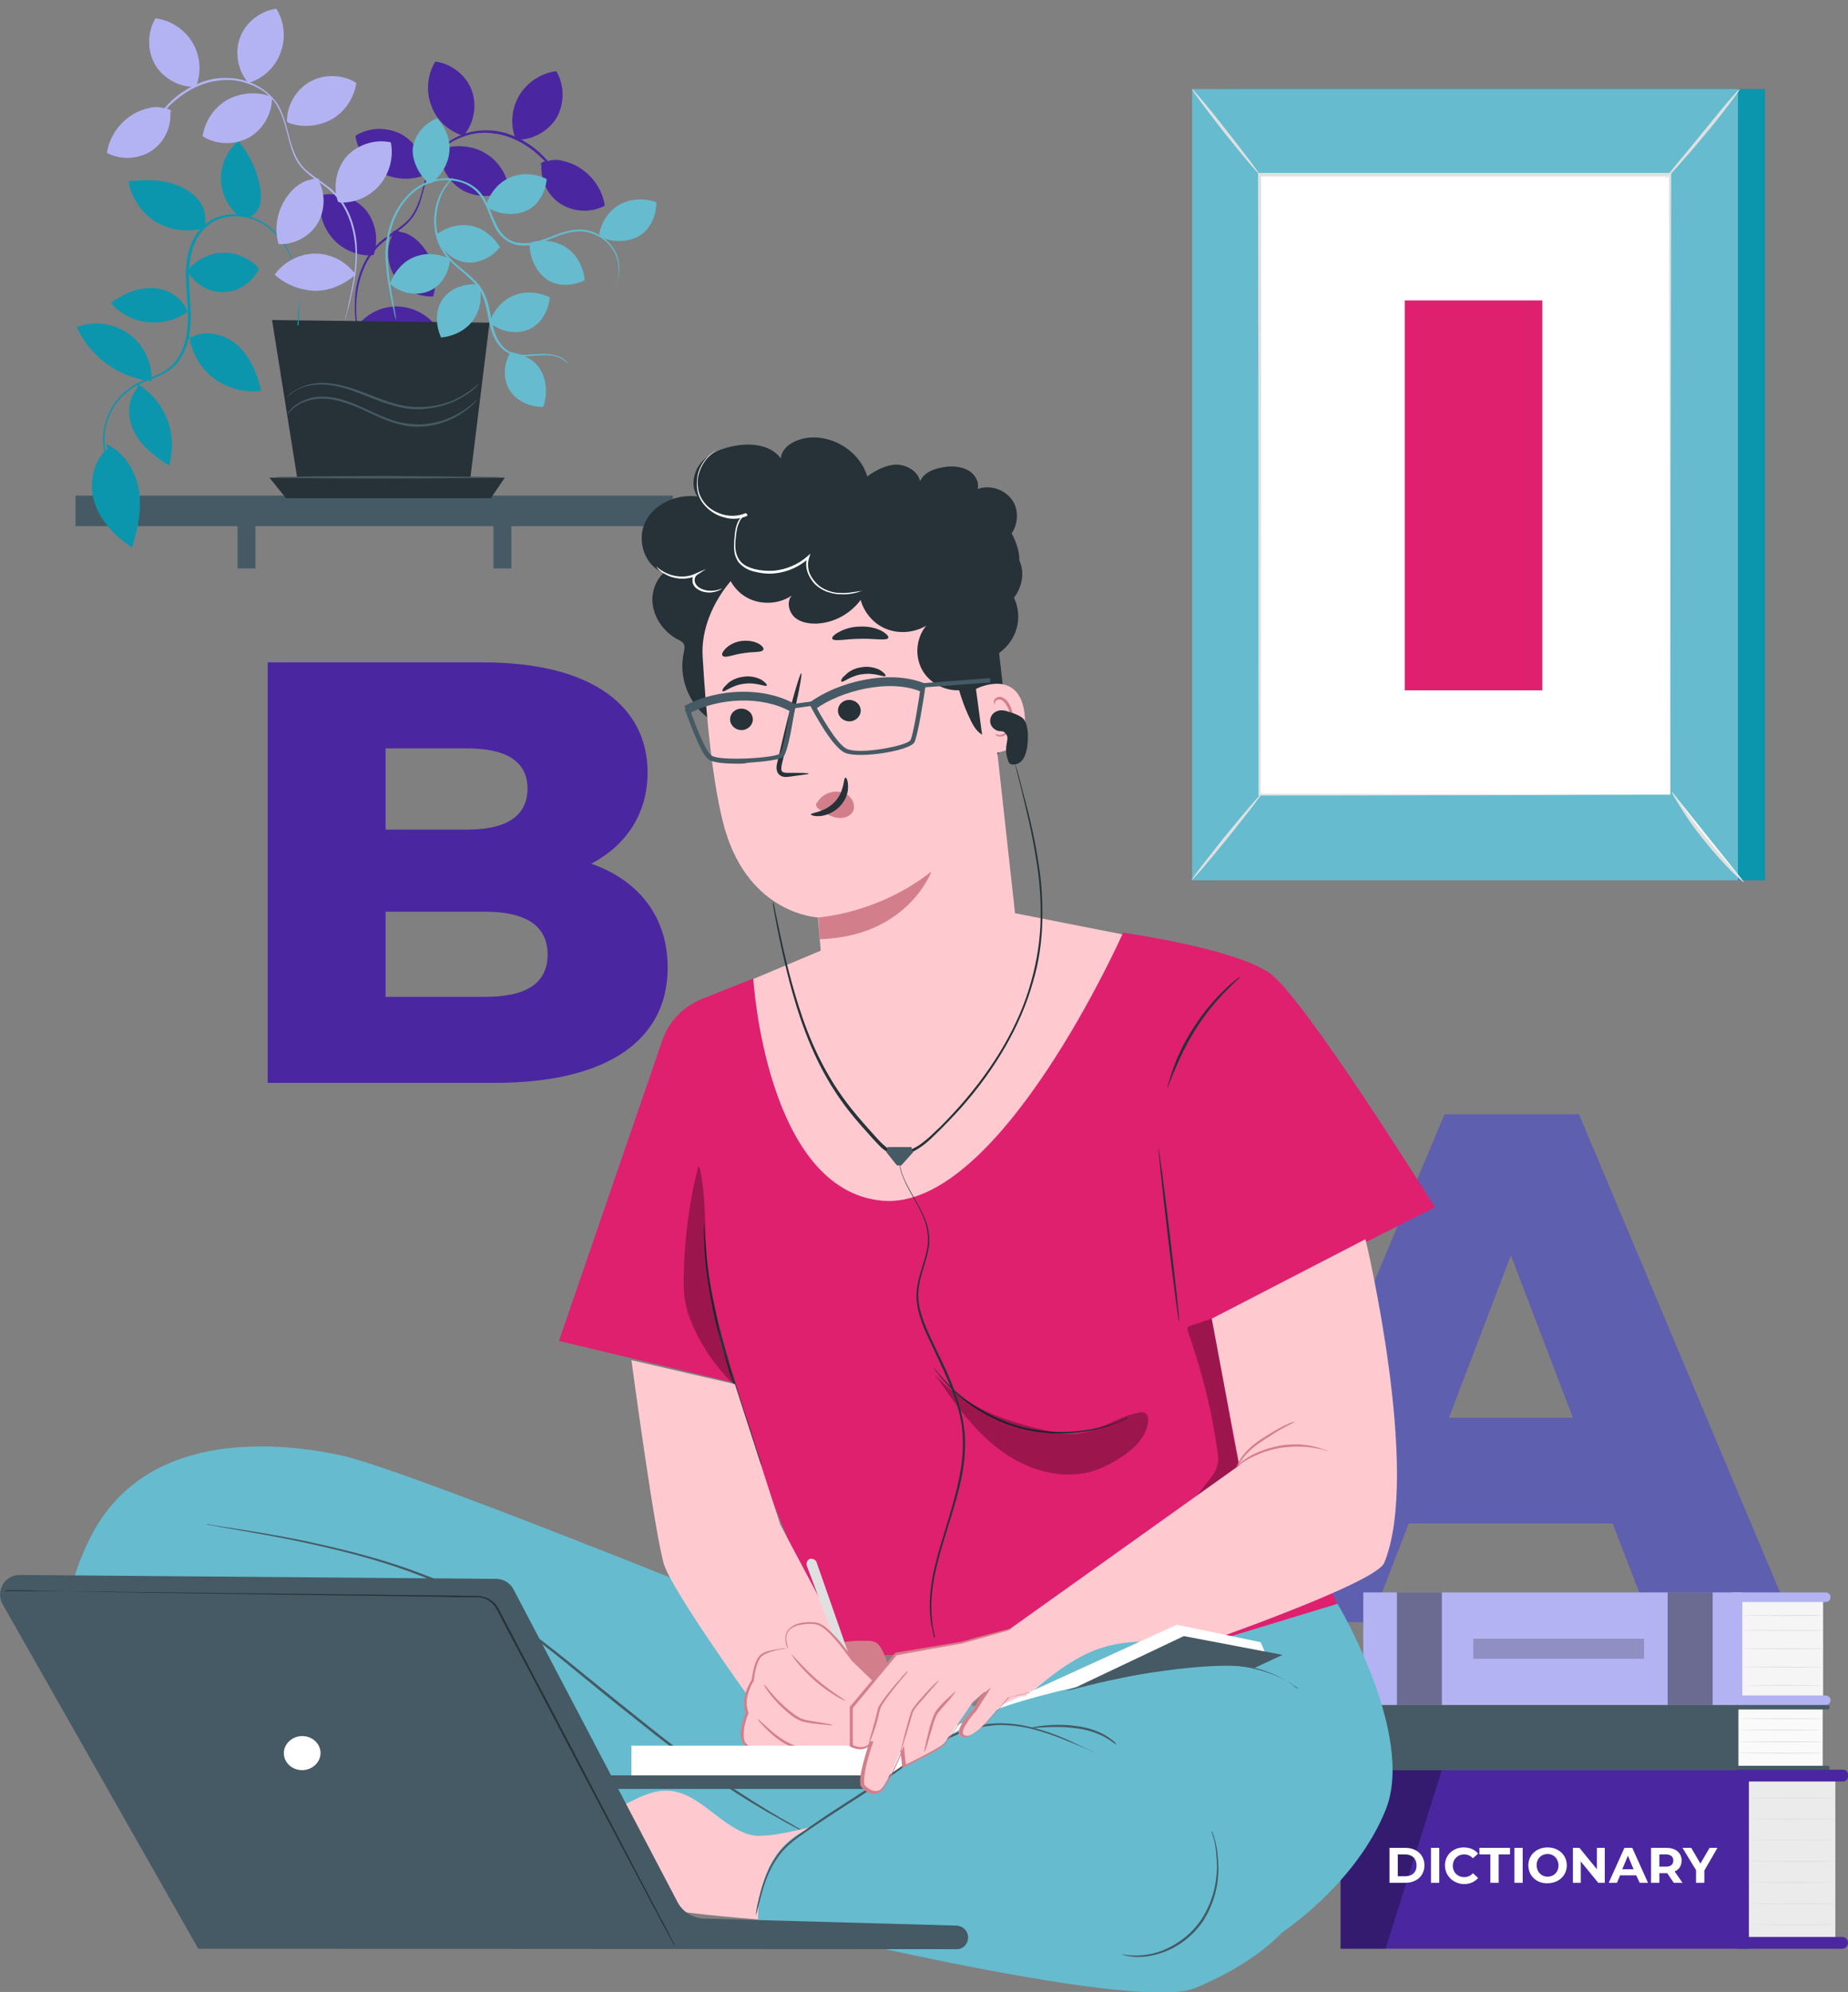 <?xml version="1.0" encoding="utf-8"?>
<!-- Generator: Adobe Illustrator 22.1.0, SVG Export Plug-In . SVG Version: 6.00 Build 0)  -->
<svg version="1.1" xmlns="http://www.w3.org/2000/svg" xmlns:xlink="http://www.w3.org/1999/xlink" x="0px" y="0px"
	 viewBox="0 0 423.2 456.2" style="enable-background:new 0 0 423.2 456.2;" xml:space="preserve">
<rect x="0" y="0" width="423.2" height="456.2" fill="#808080" stroke="none"/>
<style type="text/css">
	.st0{opacity:0.8;}
	.st1{fill:#5656BA;}
	.st2{fill:#4A27A0;}
	.st3{fill:#0B96AD;}
	.st4{fill:#66BBCF;}
	.st5{fill:#FFFFFF;}
	.st6{fill:#E0E0E0;}
	.st7{fill:none;stroke:#FBFBFB;stroke-width:0.25;stroke-miterlimit:10;}
	.st8{fill:#DE206E;}
	.st9{fill:#F5F5F5;}
	.st10{fill:#B3B3F4;}
	.st11{opacity:0.4;}
	.st12{opacity:0.2;}
	.st13{fill:#FAFAFA;}
	.st14{fill:#455A64;}
	.st15{fill:#EBEBEB;}
	.st16{opacity:0.3;}
	.st17{fill:#263238;}
	.st18{fill:#FECAD0;}
	.st19{fill:#D37F8B;}
	.st20{fill:#EB996E;}
	.st21{fill:none;stroke:#FFF2EC;stroke-miterlimit:10;}
</style>
<g id="Background_Complete">
	<g class="st0">
		<g>
			<path class="st1" d="M369.3,348.9h-46.7l-8.7,22.6H282l48.8-116.3h30.8l48.9,116.3H378L369.3,348.9z M360.2,324.7L346,287.5
				l-14.2,37.2H360.2z"/>
		</g>
	</g>
	<g>
		<g>
			<path class="st2" d="M152.9,221.6c0,16.6-13.8,26.4-39.6,26.4h-52v-96.3h49.3c25.3,0,37.7,10.3,37.7,25.2
				c0,9.2-4.7,16.6-12.9,20.9C146.2,201.6,152.9,209.9,152.9,221.6z M88.3,171.4v18.6H107c9.1,0,13.8-3.2,13.8-9.4
				c0-6.1-4.7-9.2-13.8-9.2H88.3z M125.4,218.6c0-6.6-5-9.8-14.3-9.8H88.3v19.5h22.8C120.5,228.3,125.4,225.2,125.4,218.6z"/>
		</g>
	</g>
	<g>
		<g>
			<g>
				<g>
					<rect x="279.2" y="20.4" class="st3" width="125" height="181.2"/>
				</g>
			</g>
		</g>
		<g>
			<g>
				<g>
					<rect x="273" y="20.4" class="st4" width="125" height="181.2"/>
				</g>
			</g>
		</g>
		<g>
			<g>
				<g>
					<g>
						<rect x="288.5" y="40" class="st5" width="94" height="142"/>
					</g>
				</g>
			</g>
			<g>
				<g>
					<g>
						<g>
							<path class="st6" d="M382.5,182c0,0,0-0.2,0-0.7c0-0.5,0-1.1,0-2c0-1.8,0-4.4,0-7.8c0-6.8,0-16.7-0.1-29.2
								c0-25-0.1-60.5-0.2-102.2l0.3,0.3c-28.7,0-60.5,0-94,0h0l0.3-0.3c0,53.6,0,102.9-0.1,142l-0.3-0.3
								c28.6,0.1,52.1,0.1,68.4,0.1c8.2,0,14.5,0.1,18.9,0.1c2.2,0,3.8,0,5,0C381.9,182,382.5,182,382.5,182s-0.6,0-1.7,0
								c-1.1,0-2.8,0-4.9,0c-4.3,0-10.7,0-18.8,0.1c-16.4,0-39.9,0.1-68.6,0.1l-0.3,0l0-0.3c0-39,0-88.4-0.1-142l0-0.3h0.3h0
								c33.4,0,65.3,0,94,0l0.3,0l0,0.3c-0.1,41.8-0.1,77.4-0.2,102.4c0,12.5-0.1,22.4-0.1,29.2c0,3.4,0,6,0,7.7c0,0.9,0,1.5,0,2
								C382.5,181.8,382.5,182,382.5,182z"/>
						</g>
					</g>
				</g>
			</g>
		</g>
		<g>
			<g>
				<g>
					<g>
						<path class="st6" d="M398.4,20.4c0.1,0.1-0.8,1.3-2.2,3.2c-1.5,1.9-3.5,4.6-5.9,7.4c-2.4,2.9-4.6,5.4-6.2,7.2
							c-1.6,1.8-2.7,2.9-2.8,2.8c-0.1-0.1,0.9-1.2,2.4-3.1c1.7-2,3.7-4.5,6-7.3c2.3-2.8,4.3-5.3,6-7.3
							C397.3,21.5,398.3,20.3,398.4,20.4z"/>
					</g>
				</g>
			</g>
		</g>
		<g>
			<g>
				<g>
					<g>
						<path class="st5" d="M383,181.5c4.7,7.4,10.2,14.3,16.4,20.5"/>
					</g>
				</g>
			</g>
			<g>
				<g>
					<g>
						<g>
							<path class="st6" d="M399.3,202c-0.1,0.1-1.2-0.9-2.9-2.6c-1.7-1.7-3.9-4.1-6.2-7c-2.3-2.8-4.2-5.6-5.4-7.6
								c-1.3-2-2-3.3-1.9-3.4c0.1-0.1,0.9,1.2,2.3,3.1c1.4,1.9,3.3,4.6,5.6,7.4c2.3,2.8,4.4,5.3,6,7.1
								C398.4,200.9,399.4,202,399.3,202z"/>
						</g>
					</g>
				</g>
			</g>
		</g>
		<g>
			<g>
				<g>
					<g>
						<path class="st5" d="M272.9,201.5c5.5-6.7,10.9-13.5,16.4-20.2"/>
					</g>
				</g>
			</g>
			<g>
				<g>
					<g>
						<g>
							<path class="st6" d="M289.3,181.3c0.1,0.1-3.4,4.7-7.9,10.3c-4.5,5.6-8.3,10-8.5,9.9c-0.1-0.1,3.4-4.7,7.9-10.3
								C285.4,185.6,289.2,181.2,289.3,181.3z"/>
						</g>
					</g>
				</g>
			</g>
		</g>
		<g>
			<g>
				<g>
					<g>
						<path class="st6" d="M273,20.4c0.1-0.1,3.7,4.1,7.9,9.5c4.2,5.4,7.6,9.8,7.4,9.9c-0.1,0.1-3.7-4.1-8-9.5
							C276.1,24.9,272.8,20.5,273,20.4z"/>
					</g>
				</g>
			</g>
		</g>
		<g>
			<g>
				<g>
					<rect x="321.7" y="68.8" class="st8" width="31.5" height="89.3"/>
				</g>
			</g>
		</g>
	</g>
</g>
<g id="Books">
	<g>
		<g>
			<g>
				<g>
					<g>
						<g>
							<g>
								<g>
									<g>
										<rect x="398.3" y="366.2" class="st9" width="19.2" height="22.8"/>
									</g>
								</g>
							</g>
						</g>
						<g>
							<g>
								<g>
									<g>
										<rect x="312.2" y="364.7" class="st10" width="86.8" height="25.8"/>
									</g>
								</g>
							</g>
						</g>
						<g>
							<g>
								<g>
									<g>
										<path class="st10" d="M418.1,366.9h-21.5v-2.2h21.5c0.6,0,1.1,0.5,1.1,1.1l0,0C419.2,366.4,418.7,366.9,418.1,366.9z"/>
									</g>
								</g>
							</g>
						</g>
						<g>
							<g>
								<g>
									<g>
										<path class="st10" d="M418.1,390.5h-21.5v-2.2h21.5c0.6,0,1.1,0.5,1.1,1.1l0,0C419.2,390,418.7,390.5,418.1,390.5z"/>
									</g>
								</g>
							</g>
						</g>
						<g class="st11">
							<g>
								<g>
									<g>
										<rect x="381.9" y="364.7" width="10.3" height="25.8"/>
									</g>
								</g>
							</g>
						</g>
						<g class="st11">
							<g>
								<g>
									<g>
										<rect x="319.9" y="364.7" width="10.3" height="25.8"/>
									</g>
								</g>
							</g>
						</g>
						<g>
							<g>
								<g>
									<g>
										<g>
											<path class="st6" d="M417.6,370c0,0.1-4.2,0.1-9.3,0.1c-5.1,0-9.3-0.1-9.3-0.1c0-0.1,4.2-0.1,9.3-0.1
												C413.4,369.8,417.6,369.9,417.6,370z"/>
										</g>
									</g>
								</g>
							</g>
						</g>
						<g>
							<g>
								<g>
									<g>
										<g>
											<path class="st6" d="M417.6,373.4c0,0.1-4.2,0.1-9.3,0.1c-5.1,0-9.3-0.1-9.3-0.1c0-0.1,4.2-0.1,9.3-0.1
												C413.4,373.3,417.6,373.3,417.6,373.4z"/>
										</g>
									</g>
								</g>
							</g>
						</g>
						<g>
							<g>
								<g>
									<g>
										<g>
											<path class="st6" d="M417.6,377.6c0,0.1-4.2,0.1-9.3,0.1c-5.1,0-9.3-0.1-9.3-0.1c0-0.1,4.2-0.1,9.3-0.1
												C413.4,377.5,417.6,377.5,417.6,377.6z"/>
										</g>
									</g>
								</g>
							</g>
						</g>
						<g>
							<g>
								<g>
									<g>
										<g>
											<path class="st6" d="M417.6,381.8c0,0.1-4.2,0.1-9.3,0.1c-5.1,0-9.3-0.1-9.3-0.1c0-0.1,4.2-0.1,9.3-0.1
												C413.4,381.7,417.6,381.8,417.6,381.8z"/>
										</g>
									</g>
								</g>
							</g>
						</g>
						<g>
							<g>
								<g>
									<g>
										<g>
											<path class="st6" d="M417.6,386c0,0.1-4.2,0.1-9.3,0.1c-5.1,0-9.3-0.1-9.3-0.1s4.2-0.1,9.3-0.1
												C413.4,385.9,417.6,386,417.6,386z"/>
										</g>
									</g>
								</g>
							</g>
						</g>
					</g>
					<g class="st12">
						<g>
							<g>
								<g>
									<rect x="337.4" y="375.3" width="39.1" height="4.6"/>
								</g>
							</g>
						</g>
					</g>
				</g>
				<g>
					<g>
						<g>
							<g>
								<g>
									<rect x="397.9" y="391" class="st13" width="19.5" height="13.9"/>
								</g>
							</g>
						</g>
					</g>
					<g>
						<g>
							<g>
								<g>
									<rect x="315.1" y="390.5" class="st14" width="83" height="14.9"/>
								</g>
							</g>
						</g>
					</g>
					<g>
						<g>
							<g>
								<g>
									<path class="st14" d="M397.5,391.5h21c0.3,0,0.5-0.2,0.5-0.5l0,0c0-0.3-0.2-0.5-0.5-0.5h-21V391.5z"/>
								</g>
							</g>
						</g>
					</g>
					<g>
						<g>
							<g>
								<g>
									<path class="st14" d="M397.5,405.4h21.1c0.2,0,0.4-0.2,0.4-0.4v-0.2c0-0.2-0.2-0.4-0.4-0.4h-21.1V405.4z"/>
								</g>
							</g>
						</g>
					</g>
					<g>
						<g>
							<g>
								<g>
									<g>
										<path class="st6" d="M417.4,393.6c0,0.1-4.3,0.1-9.6,0.1c-5.3,0-9.6-0.1-9.6-0.1c0-0.1,4.3-0.1,9.6-0.1
											C413,393.5,417.4,393.5,417.4,393.6z"/>
									</g>
								</g>
							</g>
						</g>
					</g>
					<g>
						<g>
							<g>
								<g>
									<g>
										<path class="st6" d="M417.4,396.2c0,0.1-4.3,0.1-9.6,0.1c-5.3,0-9.6-0.1-9.6-0.1c0-0.1,4.3-0.1,9.6-0.1
											C413,396.1,417.4,396.2,417.4,396.2z"/>
									</g>
								</g>
							</g>
						</g>
					</g>
					<g>
						<g>
							<g>
								<g>
									<g>
										<path class="st6" d="M417.4,398.9c0,0.1-4.3,0.1-9.6,0.1c-5.3,0-9.6-0.1-9.6-0.1c0-0.1,4.3-0.1,9.6-0.1
											C413,398.8,417.4,398.8,417.4,398.9z"/>
									</g>
								</g>
							</g>
						</g>
					</g>
					<g>
						<g>
							<g>
								<g>
									<g>
										<path class="st6" d="M417.4,401.5c0,0.1-4.3,0.1-9.6,0.1c-5.3,0-9.6-0.1-9.6-0.1c0-0.1,4.3-0.1,9.6-0.1
											C413,401.4,417.4,401.4,417.4,401.5z"/>
									</g>
								</g>
							</g>
						</g>
					</g>
				</g>
				<g>
					<g>
						<g>
							<g>
								<g>
									<rect x="400.4" y="406.7" class="st15" width="19.9" height="37.7"/>
								</g>
							</g>
						</g>
					</g>
					<g>
						<g>
							<g>
								<g>
									<rect x="307" y="405.4" class="st2" width="93.5" height="40.9"/>
								</g>
							</g>
						</g>
					</g>
					<g>
						<g>
							<g>
								<g>
									<path class="st2" d="M421.9,446.3h-24v-2.7h24c0.7,0,1.3,0.6,1.3,1.3l0,0C423.2,445.7,422.6,446.3,421.9,446.3z"/>
								</g>
							</g>
						</g>
					</g>
					<g>
						<g>
							<g>
								<g>
									<path class="st2" d="M422.1,408h-24.2v-2.7h24.2c0.6,0,1.1,0.5,1.1,1.1v0.5C423.2,407.5,422.7,408,422.1,408z"/>
								</g>
							</g>
						</g>
					</g>
					<g>
						<g>
							<g>
								<g>
									<g>
										<path class="st6" d="M420.3,411.8c0,0.1-4.5,0.1-10,0.1c-5.5,0-10-0.1-10-0.1c0-0.1,4.5-0.1,10-0.1
											C415.9,411.7,420.3,411.7,420.3,411.8z"/>
									</g>
								</g>
							</g>
						</g>
					</g>
					<g>
						<g>
							<g>
								<g>
									<g>
										<path class="st6" d="M420.3,416.6c0,0.1-4.5,0.1-10,0.1c-5.5,0-10-0.1-10-0.1c0-0.1,4.5-0.1,10-0.1
											C415.9,416.5,420.3,416.5,420.3,416.6z"/>
									</g>
								</g>
							</g>
						</g>
					</g>
					<g>
						<g>
							<g>
								<g>
									<g>
										<path class="st6" d="M420.3,421.4c0,0.1-4.5,0.1-10,0.1c-5.5,0-10-0.1-10-0.1c0-0.1,4.5-0.1,10-0.1
											C415.9,421.3,420.3,421.4,420.3,421.4z"/>
									</g>
								</g>
							</g>
						</g>
					</g>
					<g>
						<g>
							<g>
								<g>
									<g>
										<path class="st6" d="M420.3,426.3c0,0.1-4.5,0.1-10,0.1c-5.5,0-10-0.1-10-0.1c0-0.1,4.5-0.1,10-0.1
											C415.9,426.2,420.3,426.2,420.3,426.3z"/>
									</g>
								</g>
							</g>
						</g>
					</g>
					<g>
						<g>
							<g>
								<g>
									<g>
										<path class="st6" d="M420.3,431.1c0,0.1-4.5,0.1-10,0.1c-5.5,0-10-0.1-10-0.1c0-0.1,4.5-0.1,10-0.1
											C415.9,431,420.3,431.1,420.3,431.1z"/>
									</g>
								</g>
							</g>
						</g>
					</g>
					<g>
						<g>
							<g>
								<g>
									<g>
										<path class="st6" d="M420.3,436c0,0.1-4.5,0.1-10,0.1c-5.5,0-10-0.1-10-0.1c0-0.1,4.5-0.1,10-0.1
											C415.9,435.8,420.3,435.9,420.3,436z"/>
									</g>
								</g>
							</g>
						</g>
					</g>
					<g>
						<g>
							<g>
								<g>
									<g>
										<path class="st6" d="M420.3,440.8c0,0.1-4.5,0.1-10,0.1c-5.5,0-10-0.1-10-0.1s4.5-0.1,10-0.1
											C415.9,440.7,420.3,440.7,420.3,440.8z"/>
									</g>
								</g>
							</g>
						</g>
					</g>
				</g>
			</g>
			<g class="st16">
				<g>
					<g>
						<polygon points="330.2,405.4 317.3,446.3 307,446.3 307,405.4 						"/>
					</g>
				</g>
			</g>
		</g>
		<g>
			<g>
				<path class="st5" d="M318.2,423.2h3.6c2.6,0,4.4,1.6,4.4,4c0,2.4-1.8,4-4.4,4h-3.6V423.2z M321.8,429.7c1.6,0,2.6-0.9,2.6-2.5
					c0-1.5-1-2.5-2.6-2.5h-1.7v5H321.8z"/>
			</g>
			<g>
				<path class="st5" d="M327.7,423.2h1.9v8h-1.9V423.2z"/>
			</g>
			<g>
				<path class="st5" d="M330.9,427.2c0-2.4,1.9-4.1,4.3-4.1c1.4,0,2.5,0.5,3.3,1.4l-1.2,1.1c-0.5-0.6-1.2-0.9-2-0.9
					c-1.5,0-2.6,1.1-2.6,2.6c0,1.5,1.1,2.6,2.6,2.6c0.8,0,1.5-0.3,2-0.9l1.2,1.1c-0.8,0.9-1.9,1.4-3.3,1.4
					C332.8,431.4,330.9,429.6,330.9,427.2z"/>
			</g>
			<g>
				<path class="st5" d="M341.4,424.7h-2.6v-1.5h7v1.5h-2.6v6.5h-1.9V424.7z"/>
			</g>
			<g>
				<path class="st5" d="M346.8,423.2h1.9v8h-1.9V423.2z"/>
			</g>
			<g>
				<path class="st5" d="M350,427.2c0-2.4,1.9-4.1,4.4-4.1c2.5,0,4.4,1.7,4.4,4.1c0,2.4-1.9,4.1-4.4,4.1
					C351.9,431.4,350,429.6,350,427.2z M356.9,427.2c0-1.5-1.1-2.6-2.5-2.6c-1.4,0-2.5,1-2.5,2.6c0,1.5,1.1,2.6,2.5,2.6
					C355.8,429.8,356.9,428.8,356.9,427.2z"/>
			</g>
			<g>
				<path class="st5" d="M367.5,423.2v8H366l-4-4.9v4.9h-1.8v-8h1.5l4,4.9v-4.9H367.5z"/>
			</g>
			<g>
				<path class="st5" d="M374.7,429.5H371l-0.7,1.7h-1.9l3.6-8h1.8l3.6,8h-1.9L374.7,429.5z M374.1,428.1l-1.3-3.1l-1.3,3.1H374.1z"
					/>
			</g>
			<g>
				<path class="st5" d="M383.3,431.2l-1.5-2.2h-0.1H380v2.2h-1.9v-8h3.5c2.1,0,3.5,1.1,3.5,2.9c0,1.2-0.6,2.1-1.6,2.5l1.8,2.6
					H383.3z M381.5,424.7H380v2.8h1.5c1.1,0,1.7-0.5,1.7-1.4C383.2,425.3,382.7,424.7,381.5,424.7z"/>
			</g>
			<g>
				<path class="st5" d="M390.3,428.4v2.8h-1.9v-2.9l-3.1-5.1h2l2.1,3.6l2.1-3.6h1.8L390.3,428.4z"/>
			</g>
		</g>
	</g>
</g>
<g id="Plant">
	<g>
		<g>
			<g>
				<rect x="17.3" y="113.5" class="st14" width="136.8" height="7"/>
			</g>
		</g>
		<g>
			<g>
				<g>
					<g>
						<g>
							<g>
								<path class="st2" d="M129,42.2c0,0,0-0.1-0.1-0.2c-0.1-0.2-0.2-0.4-0.3-0.6c-0.3-0.5-0.8-1.3-1.4-2.3
									c-1.4-1.9-3.5-4.6-7.1-6.7c-1.8-1.1-3.9-2-6.4-2.4c-2.4-0.3-5.2-0.2-7.8,0.8c-2.6,1-5.1,2.8-6.7,5.4c-1.5,2.7-2,5.8-2.9,8.8
									c-0.5,1.5-1,2.9-1.9,4.2c-0.8,1.3-2,2.2-3.2,3.1c-1.2,0.9-2.4,1.7-3.6,2.6c-1.1,0.9-2.1,2-2.9,3.1c-1.6,2.3-2.5,4.8-3,7.2
									c-0.5,2.4-0.5,4.7-0.4,6.8c0.3,4.2,1.2,7.4,1.7,9.7c0.3,1.1,0.5,2,0.7,2.6c0.2,0.6,0.3,0.9,0.3,0.9c0,0,0-0.3-0.2-0.9
									c-0.2-0.6-0.4-1.5-0.6-2.6c-0.5-2.3-1.3-5.5-1.6-9.6c-0.1-2.1,0-4.3,0.5-6.7c0.5-2.4,1.4-4.8,2.9-7c0.8-1.1,1.7-2.1,2.8-3
									c1.1-0.9,2.3-1.7,3.5-2.6c1.2-0.9,2.4-1.9,3.3-3.2c0.9-1.3,1.5-2.8,1.9-4.3c0.9-3,1.4-6.1,2.9-8.7c1.4-2.6,3.9-4.3,6.4-5.2
									c2.5-1,5.2-1.2,7.5-0.8c2.4,0.3,4.5,1.2,6.3,2.2c3.6,2.1,5.8,4.7,7.2,6.5c0.7,0.9,1.2,1.7,1.5,2.2
									C128.8,42,128.9,42.3,129,42.2z"/>
							</g>
						</g>
					</g>
					<g>
						<g>
							<path class="st2" d="M89.8,53.2c0.8-0.8,1.2-0.2,2.3,0c1.1,0.2,2.1,0.8,3,1.5c3.8,3.1,5.5,8.5,4.1,13.2
								c-3.5,0.2-7.1-1.7-8.9-4.7c-1.8-3-1.9-7-0.1-10.1"/>
						</g>
					</g>
					<g>
						<g>
							<path class="st2" d="M123.7,37.8c0.4-1,1-0.7,2.1-1c1.1-0.3,2.2-0.2,3.3,0.1c4.8,1.1,8.7,5.3,9.4,10.2
								c-3.1,1.7-7.1,1.5-10.1-0.4c-3-1.9-4.7-5.5-4.4-9.1"/>
						</g>
					</g>
					<g>
						<g>
							<path class="st2" d="M82.3,74.1c2.2-2.6,5.7-4.1,9.1-3.9c3.4,0.2,6.7,2,8.7,4.8c-2.5,2.3-5.9,3.6-9.3,3.7
								c-3.4,0-6.8-1.5-9.3-3.8"/>
						</g>
					</g>
					<g>
						<g>
							<path class="st2" d="M85.1,58.5c-3.4,0.1-6.9-1.4-9.1-4.1c-2.2-2.6-3.2-6.3-2.5-9.7c3.6-0.8,7.6,0.5,10.1,3.2
								c2.4,2.8,3.2,6.9,2,10.4"/>
						</g>
					</g>
					<g>
						<g>
							<path class="st2" d="M97,40.2c-3.2,1.2-7,0.9-10-0.8c-3-1.7-5.1-4.9-5.6-8.3c3.1-2,7.3-2.1,10.6-0.3c3.2,1.8,5.3,5.4,5.3,9.1
								"/>
						</g>
					</g>
					<g>
						<g>
							<path class="st2" d="M101,34.2c3.2-1.2,7-0.9,10,0.8c3,1.7,5.1,4.9,5.6,8.3c-3.1,2-7.3,2.1-10.6,0.3
								c-3.2-1.8-5.3-5.4-5.3-9.1"/>
						</g>
					</g>
					<g>
						<g>
							<path class="st2" d="M105.8,31c-3.3-1.1-6-3.7-7.1-7c-1.2-3.2-0.8-7,1-9.9c3.7,0.5,7,3.1,8.3,6.5c1.3,3.4,0.6,7.6-1.8,10.4"
								/>
						</g>
					</g>
					<g>
						<g>
							<path class="st2" d="M118,31.6c-1.2-3.2-0.8-7,1-9.9c1.8-2.9,5-5,8.4-5.4c1.9,3.2,1.9,7.4,0.1,10.6c-1.9,3.2-5.6,5.2-9.2,5.1
								"/>
						</g>
					</g>
				</g>
				<g>
					<g>
						<polyline class="st17" points="68.8,114.1 62.3,73.3 112.1,73.9 107.2,113.6 						"/>
					</g>
				</g>
				<g>
					<g>
						<g>
							<g>
								<g>
									<path class="st4" d="M90.3,65.8c2.7,1.7,5.8,1.9,8.3,0.7c2.5-1.2,4.2-4,4.5-7.2c-2.7-1.3-5.7-1.5-8.3-0.4
										c-2.5,1-4.5,3.3-5.5,6.1"/>
								</g>
							</g>
							<g>
								<g>
									<path class="st4" d="M113.1,74.6c2.7,1.7,5.8,1.9,8.3,0.7c2.5-1.2,4.2-4,4.5-7.2c-2.7-1.3-5.7-1.5-8.3-0.4
										c-2.5,1-4.5,3.3-5.5,6.1"/>
								</g>
							</g>
							<g>
								<g>
									<path class="st4" d="M100.3,55c1.3,2.9,3.8,4.8,6.5,5.1c2.7,0.3,5.7-1,7.7-3.5c-1.6-2.6-4-4.4-6.7-4.9
										c-2.7-0.5-5.6,0.3-8,2.1"/>
								</g>
							</g>
							<g>
								<g>
									<path class="st4" d="M108.6,65.1c-3.2,0-6,1.4-7.4,3.7c-1.5,2.3-1.5,5.5-0.2,8.5c3-0.3,5.7-1.7,7.3-3.9
										c1.6-2.2,2.2-5.1,1.5-8.1"/>
								</g>
							</g>
							<g>
								<g>
									<path class="st4" d="M116.6,81.2c-1.4,2.8-1.3,6,0.2,8.3c1.5,2.3,4.4,3.7,7.6,3.7c1-2.9,0.8-5.9-0.5-8.3
										c-1.3-2.4-3.7-3.6-6.6-4.2"/>
								</g>
							</g>
						</g>
						<g>
							<g>
								<g>
									<path class="st4" d="M129.9,83.1c0,0.1-0.5-0.7-2-1.3c-0.7-0.3-1.6-0.4-2.7-0.5c-1.1,0-2.3,0.1-3.7,0.2
										c-1.4,0.1-2.9,0.2-4.5-0.4c-1.6-0.6-2.9-2-3.7-3.6c-0.9-1.7-1.2-3.6-1.6-5.5c-0.4-1.9-0.8-3.9-1.9-5.7
										c-1.1-1.7-2.7-3-4.2-4.3c-1.5-1.3-3-2.5-4-4.1c-2.1-3.1-2.4-6.7-2-9.4c0.4-2.8,1.5-4.8,2.4-6c0.5-0.6,0.9-1.1,1.2-1.3
										c0.3-0.3,0.5-0.4,0.5-0.4c0,0-0.1,0.2-0.4,0.5c-0.3,0.3-0.7,0.8-1.1,1.4c-0.9,1.2-1.9,3.3-2.2,6c-0.4,2.7,0,6.1,2,9.1
										c1,1.5,2.4,2.7,4,4c1.5,1.3,3.2,2.6,4.3,4.4c1.2,1.8,1.6,3.9,2,5.8c0.4,1.9,0.7,3.8,1.5,5.4c0.8,1.6,2,2.9,3.5,3.4
										c1.5,0.6,3,0.5,4.3,0.4c1.4-0.1,2.6-0.2,3.7-0.1c1.1,0.1,2,0.3,2.8,0.6c0.7,0.3,1.2,0.7,1.5,1c0.2,0.1,0.2,0.3,0.3,0.3
										C129.9,83.1,129.9,83.1,129.9,83.1z"/>
								</g>
							</g>
						</g>
						<g>
							<g>
								<g>
									<path class="st4" d="M129.9,83.1c0,0.1-0.5-0.7-2-1.3c-0.7-0.3-1.6-0.4-2.7-0.5c-1.1,0-2.3,0.1-3.7,0.2
										c-1.4,0.1-2.9,0.2-4.5-0.4c-1.6-0.6-2.9-2-3.7-3.6c-0.9-1.7-1.2-3.6-1.6-5.5c-0.4-1.9-0.8-3.9-1.9-5.7
										c-1.1-1.7-2.7-3-4.2-4.3c-1.5-1.3-3-2.5-4-4.1c-2.1-3.1-2.4-6.7-2-9.4c0.4-2.8,1.5-4.8,2.4-6c0.5-0.6,0.9-1.1,1.2-1.3
										c0.3-0.3,0.5-0.4,0.5-0.4c0,0-0.1,0.2-0.4,0.5c-0.3,0.3-0.7,0.8-1.1,1.4c-0.9,1.2-1.9,3.3-2.2,6c-0.4,2.7,0,6.1,2,9.1
										c1,1.5,2.4,2.7,4,4c1.5,1.3,3.2,2.6,4.3,4.4c1.2,1.8,1.6,3.9,2,5.8c0.4,1.9,0.7,3.8,1.5,5.4c0.8,1.6,2,2.9,3.5,3.4
										c1.5,0.6,3,0.5,4.3,0.4c1.4-0.1,2.6-0.2,3.7-0.1c1.1,0.1,2,0.3,2.8,0.6c0.7,0.3,1.2,0.7,1.5,1c0.2,0.1,0.2,0.3,0.3,0.3
										C129.9,83.1,129.9,83.1,129.9,83.1z"/>
								</g>
							</g>
						</g>
					</g>
					<g>
						<g>
							<g>
								<g>
									<path class="st3" d="M34.7,87.3c0.2-4.2-1.8-8.4-5.2-10.8c-3.4-2.5-8-3.1-11.9-1.6c2.9,6.6,9.5,11.5,16.6,12.3"/>
								</g>
							</g>
							<g>
								<g>
									<path class="st3" d="M31.4,89c-2.4,2.7-2.3,7-0.5,10.2c1.7,3.2,4.7,5.4,7.8,7.4c1-3.4,0.9-7.2-0.4-10.5
										c-1.3-3.3-3.6-6.2-6.7-8.1"/>
								</g>
							</g>
							<g>
								<g>
									<path class="st3" d="M43.3,76.5c0.4,3.9,2.4,7.6,5.5,10c3.1,2.4,7.2,3.5,11,3c-0.9-3.9-2.5-7.9-5.5-10.5
										c-3-2.7-7.8-3.6-11.2-1.4"/>
								</g>
							</g>
							<g>
								<g>
									<path class="st3" d="M43.2,72.5c-0.6-3.6-4.1-6.2-7.7-6.5c-3.6-0.3-7.2,1.2-10.1,3.4c2.2,2.5,5.3,4.1,8.6,4.4
										c3.3,0.3,6.7-0.6,9.3-2.7"/>
								</g>
							</g>
							<g>
								<g>
									<path class="st3" d="M24.6,102.8c-3.4,2.9-4.3,8.1-2.9,12.4c1.4,4.3,4.8,7.7,8.5,10.2c1.4-4.2,2.3-8.8,1.6-13.2
										c-0.8-4.4-3.4-8.7-7.5-10.5"/>
								</g>
							</g>
							<g>
								<g>
									<path class="st3" d="M42.6,62.5c1.8-2.7,4.9-4.4,8.1-4.6c3.2-0.2,6.5,1.2,8.6,3.6c-1.4,3.1-4.7,5.3-8.1,5.4
										c-3.4,0.1-6.8-1.9-8.3-5"/>
								</g>
							</g>
							<g>
								<g>
									<path class="st3" d="M46.8,52.2c-3.7,1.1-7.8,0.6-11.1-1.4c-3.3-2-5.6-5.5-6.3-9.3c2.7-0.2,5.5-0.4,8.2,0.1
										c2.7,0.5,5.4,1.6,7.3,3.6C46.8,47.2,47.4,49.5,46.8,52.2"/>
								</g>
							</g>
							<g>
								<g>
									<path class="st3" d="M54.7,49.5c-2.5-2.1-4.1-5.3-4.1-8.6c0-3.3,1.5-6.5,4-8.6c2.5,3,4.2,6.6,4.9,10.4
										c0.3,1.4,0.4,2.9,0,4.3c-0.4,1.4-1.6,2.6-3,2.8"/>
								</g>
							</g>
						</g>
						<g>
							<g>
								<g>
									<g class="st11">
										<g>
											<g>
												<path class="st3" d="M34.7,87.3c0.2-4.2-1.8-8.4-5.2-10.8c-3.4-2.5-8-3.1-11.9-1.6c2.9,6.6,9.5,11.5,16.6,12.3"/>
											</g>
										</g>
									</g>
									<g class="st11">
										<g>
											<g>
												<path class="st3" d="M31.4,89c-2.4,2.7-2.3,7-0.5,10.2c1.7,3.2,4.7,5.4,7.8,7.4c1-3.4,0.9-7.2-0.4-10.5
													c-1.3-3.3-3.6-6.2-6.7-8.1"/>
											</g>
										</g>
									</g>
									<g class="st11">
										<g>
											<g>
												<path class="st3" d="M43.3,76.5c0.4,3.9,2.4,7.6,5.5,10c3.1,2.4,7.2,3.5,11,3c-0.9-3.9-2.5-7.9-5.5-10.5
													c-3-2.7-7.8-3.6-11.2-1.4"/>
											</g>
										</g>
									</g>
									<g class="st11">
										<g>
											<g>
												<path class="st3" d="M43.2,72.5c-0.6-3.6-4.1-6.2-7.7-6.5c-3.6-0.3-7.2,1.2-10.1,3.4c2.2,2.5,5.3,4.1,8.6,4.4
													c3.3,0.3,6.7-0.6,9.3-2.7"/>
											</g>
										</g>
									</g>
									<g class="st11">
										<g>
											<g>
												<path class="st3" d="M24.6,102.8c-3.4,2.9-4.3,8.1-2.9,12.4c1.4,4.3,4.8,7.7,8.5,10.2c1.4-4.2,2.3-8.8,1.6-13.2
													c-0.8-4.4-3.4-8.7-7.5-10.5"/>
											</g>
										</g>
									</g>
									<g class="st11">
										<g>
											<g>
												<path class="st3" d="M42.6,62.5c1.8-2.7,4.9-4.4,8.1-4.6c3.2-0.2,6.5,1.2,8.6,3.6c-1.4,3.1-4.7,5.3-8.1,5.4
													c-3.4,0.1-6.8-1.9-8.3-5"/>
											</g>
										</g>
									</g>
									<g class="st11">
										<g>
											<g>
												<path class="st3" d="M46.8,52.2c-3.7,1.1-7.8,0.6-11.1-1.4c-3.3-2-5.6-5.5-6.3-9.3c2.7-0.2,5.5-0.4,8.2,0.1
													c2.7,0.5,5.4,1.6,7.3,3.6C46.8,47.2,47.4,49.5,46.8,52.2"/>
											</g>
										</g>
									</g>
									<g class="st11">
										<g>
											<g>
												<path class="st3" d="M54.7,49.5c-2.5-2.1-4.1-5.3-4.1-8.6c0-3.3,1.5-6.5,4-8.6c2.5,3,4.2,6.6,4.9,10.4
													c0.3,1.4,0.4,2.9,0,4.3c-0.4,1.4-1.6,2.6-3,2.8"/>
											</g>
										</g>
									</g>
								</g>
							</g>
							<g>
								<g>
									<g>
										<g>
											<path class="st3" d="M68.4,74.6c0,0,0-0.1,0-0.3c0-0.2,0-0.5,0-0.8c0-0.7,0.1-1.8,0.1-3.2c0-2.7,0-6.8-1.9-11.3
												c-0.9-2.2-2.4-4.6-4.6-6.4c-2.1-1.9-5.1-3.1-8.3-3.1c-1.6,0-3.2,0.4-4.7,1.2c-1.5,0.8-2.7,2-3.6,3.4
												c-1.8,3-2.3,6.7-2.1,10.4c0.1,3.7,0.7,7.4,0.2,11c-0.2,1.8-0.6,3.5-1.4,5.1c-0.7,1.6-1.7,3-3.1,4c-1.3,1-2.8,1.6-4.3,2.2
												c-1.4,0.5-2.8,1.1-4,1.8c-2.4,1.5-4.2,3.6-5.3,5.8c-1.1,2.2-1.5,4.4-1.5,6.3c0,1.9,0.4,3.6,0.8,4.9
												c0.9,2.6,2,3.7,1.9,3.8c0,0-0.1-0.1-0.2-0.2c-0.1-0.1-0.3-0.4-0.5-0.7c-0.4-0.6-0.9-1.5-1.4-2.8c-0.5-1.3-0.9-3-0.9-4.9
												c0-2,0.4-4.2,1.5-6.5c1.1-2.2,2.9-4.4,5.4-6c2.5-1.6,5.7-2,8.2-4c2.5-2,3.8-5.3,4.2-8.8c0.4-3.5-0.1-7.1-0.3-10.9
												c-0.2-3.7,0.3-7.6,2.2-10.7c0.9-1.5,2.3-2.8,3.8-3.6c1.5-0.8,3.3-1.2,4.9-1.2c3.3-0.1,6.4,1.3,8.6,3.2
												c2.2,1.9,3.7,4.3,4.6,6.6c0.9,2.3,1.4,4.5,1.6,6.5c0.2,2,0.2,3.6,0.1,5c-0.1,1.4-0.2,2.4-0.2,3.2c0,0.3-0.1,0.6-0.1,0.8
												C68.4,74.5,68.4,74.6,68.4,74.6z"/>
										</g>
									</g>
								</g>
								<g class="st11">
									<g>
										<g>
											<path class="st3" d="M68.4,74.6c0,0,0-0.1,0-0.3c0-0.2,0-0.5,0-0.8c0-0.7,0.1-1.8,0.1-3.2c0-2.7,0-6.8-1.9-11.3
												c-0.9-2.2-2.4-4.6-4.6-6.4c-2.1-1.9-5.1-3.1-8.3-3.1c-1.6,0-3.2,0.4-4.7,1.2c-1.5,0.8-2.7,2-3.6,3.4
												c-1.8,3-2.3,6.7-2.1,10.4c0.1,3.7,0.7,7.4,0.2,11c-0.2,1.8-0.6,3.5-1.4,5.1c-0.7,1.6-1.7,3-3.1,4c-1.3,1-2.8,1.6-4.3,2.2
												c-1.4,0.5-2.8,1.1-4,1.8c-2.4,1.5-4.2,3.6-5.3,5.8c-1.1,2.2-1.5,4.4-1.5,6.3c0,1.9,0.4,3.6,0.8,4.9
												c0.9,2.6,2,3.7,1.9,3.8c0,0-0.1-0.1-0.2-0.2c-0.1-0.1-0.3-0.4-0.5-0.7c-0.4-0.6-0.9-1.5-1.4-2.8c-0.5-1.3-0.9-3-0.9-4.9
												c0-2,0.4-4.2,1.5-6.5c1.1-2.2,2.9-4.4,5.4-6c2.5-1.6,5.7-2,8.2-4c2.5-2,3.8-5.3,4.2-8.8c0.4-3.5-0.1-7.1-0.3-10.9
												c-0.2-3.7,0.3-7.6,2.2-10.7c0.9-1.5,2.3-2.8,3.8-3.6c1.5-0.8,3.3-1.2,4.9-1.2c3.3-0.1,6.4,1.3,8.6,3.2
												c2.2,1.9,3.7,4.3,4.6,6.6c0.9,2.3,1.4,4.5,1.6,6.5c0.2,2,0.2,3.6,0.1,5c-0.1,1.4-0.2,2.4-0.2,3.2c0,0.3-0.1,0.6-0.1,0.8
												C68.4,74.5,68.4,74.6,68.4,74.6z"/>
										</g>
									</g>
								</g>
							</g>
						</g>
					</g>
					<g>
						<g>
							<g>
								<path class="st4" d="M141,65.7c-0.1,0,0.7-1.2,0.7-3.7c0-1.2-0.2-2.7-1-4.2c-0.8-1.5-2.1-3-4.1-3.9c-1-0.5-2-0.8-3.2-0.9
									c-1.2-0.1-2.4,0.1-3.6,0.4c-2.4,0.6-4.9,2-7.7,2.6c-1.4,0.3-3,0.4-4.5-0.1c-1.5-0.5-2.8-1.6-3.7-2.9
									c-1.7-2.7-2.2-6.1-4.3-8.6c-1-1.2-2.4-2.1-3.9-2.6c-1.5-0.5-3.1-0.6-4.6-0.5c-3.1,0.3-5.8,1.9-7.7,4c-1.9,2.1-3.1,4.6-3.8,7
									c-0.7,2.4-0.9,4.8-0.8,7c0.2,4.3,0.9,7.8,1.3,10.2c0.2,1.2,0.4,2.1,0.5,2.8c0,0.3,0.1,0.5,0.1,0.7c0,0.2,0,0.2,0,0.2
									c0,0,0-0.1-0.1-0.2c0-0.2-0.1-0.4-0.2-0.7c-0.1-0.7-0.3-1.6-0.6-2.7c-0.5-2.4-1.2-5.8-1.5-10.2c-0.1-2.2,0.1-4.6,0.8-7.1
									c0.7-2.5,1.9-5,3.9-7.2c1-1.1,2.1-2.1,3.5-2.8c1.3-0.7,2.9-1.2,4.5-1.4c1.6-0.2,3.2,0,4.8,0.5c1.6,0.5,3.1,1.4,4.2,2.7
									c2.2,2.7,2.7,6.1,4.4,8.6c0.8,1.3,2,2.3,3.4,2.7c1.4,0.4,2.9,0.4,4.2,0.1c2.8-0.5,5.2-1.9,7.7-2.5c1.2-0.3,2.5-0.5,3.7-0.4
									c1.2,0.1,2.3,0.4,3.3,0.9c2,1,3.4,2.6,4.2,4.1c0.8,1.6,1,3.1,0.9,4.4c0,1.2-0.3,2.2-0.5,2.8C141.2,65.4,141,65.7,141,65.7z"
									/>
							</g>
						</g>
					</g>
					<g>
						<g>
							<path class="st4" d="M111.8,47.6c2.7,1.7,6.4,1.8,8.9,0.6c2.5-1.2,4.2-4,4.5-7.2c-2.7-1.3-5.7-1.5-8.3-0.4s-4.5,3.3-5.5,6.1"
								/>
						</g>
					</g>
					<g>
						<g>
							<path class="st4" d="M121.3,56.2c0,3.2,1.8,6.4,4.1,7.9c2.3,1.5,5.5,1.5,8.5,0.1c-0.3-3-1.7-5.7-3.9-7.3
								c-2.2-1.6-5.1-2.1-8.1-1.5"/>
						</g>
					</g>
					<g>
						<g>
							<path class="st4" d="M137.7,54.3c2.8,1.4,6.6,1.1,8.9-0.4c2.3-1.5,3.7-4.4,3.7-7.6c-2.9-1-5.9-0.8-8.3,0.5
								c-2.4,1.3-4.1,3.7-4.8,6.7"/>
						</g>
					</g>
					<g>
						<g>
							<path class="st4" d="M98.1,41.9c-2.4-2.1-4-5.7-3.5-8.4c0.5-2.7,2.5-5.2,5.5-6.4c2.1,2.2,3.1,5.1,2.8,7.8
								c-0.3,2.7-1.8,5.3-4.2,7.1"/>
						</g>
					</g>
					<g>
						<g>
							<g>
								<g>
									<path class="st10" d="M34,30.2c0,0,0-0.1,0.1-0.2c0.1-0.2,0.2-0.4,0.3-0.6c0.3-0.5,0.8-1.3,1.4-2.3
										c1.4-1.9,3.5-4.6,7.1-6.7c1.8-1.1,3.9-2,6.4-2.4c2.4-0.3,5.2-0.2,7.8,0.8c2.6,1,5.1,2.8,6.7,5.4c1.5,2.7,2,5.8,2.9,8.8
										c0.5,1.5,1,2.9,1.9,4.2c0.8,1.3,2,2.2,3.2,3.1c1.2,0.9,2.4,1.7,3.6,2.6c1.1,0.9,2.1,2,2.9,3.1c1.6,2.3,2.5,4.8,3,7.2
										c0.5,2.4,0.5,4.7,0.4,6.8c-0.3,4.2-1.2,7.4-1.7,9.7c-0.3,1.1-0.5,2-0.7,2.6c-0.2,0.6-0.3,0.9-0.3,0.9c0,0,0-0.3,0.2-0.9
										c0.2-0.6,0.4-1.5,0.6-2.6c0.5-2.3,1.3-5.5,1.6-9.7c0.1-2.1,0-4.3-0.5-6.7c-0.5-2.4-1.4-4.8-2.9-7c-0.8-1.1-1.7-2.1-2.8-3
										c-1.1-0.9-2.3-1.7-3.5-2.6c-1.2-0.9-2.4-1.9-3.3-3.2c-0.9-1.3-1.5-2.8-1.9-4.3c-0.9-3-1.4-6.1-2.9-8.7
										c-1.4-2.6-3.9-4.3-6.4-5.2c-2.5-1-5.2-1.2-7.5-0.8c-2.4,0.3-4.5,1.2-6.3,2.2c-3.6,2.1-5.8,4.7-7.2,6.5
										c-0.7,0.9-1.2,1.7-1.5,2.2C34.2,29.9,34.1,30.2,34,30.2z"/>
								</g>
							</g>
						</g>
						<g>
							<g>
								<path class="st10" d="M73.2,41.2c-0.8-0.8-1.2-0.2-2.3,0c-1.1,0.2-2.1,0.8-3,1.5c-3.8,3.1-5.5,8.5-4.1,13.2
									c3.5,0.2,7.1-1.7,8.9-4.7c1.8-3,1.9-7,0.1-10.1"/>
							</g>
						</g>
						<g>
							<g>
								<path class="st10" d="M39.3,25.7c-0.4-1-1-0.7-2.1-1c-1.1-0.3-2.2-0.2-3.3,0.1c-4.8,1.1-8.7,5.3-9.4,10.2
									c3.1,1.7,7.1,1.5,10.1-0.4c3-1.9,4.7-5.5,4.4-9.1"/>
							</g>
						</g>
						<g>
							<g>
								<path class="st10" d="M80.7,62c-2.2-2.6-5.7-4.1-9.1-3.9c-3.4,0.2-6.7,2-8.7,4.8c2.5,2.3,5.9,3.6,9.3,3.7
									c3.4,0,6.8-1.5,9.3-3.8"/>
							</g>
						</g>
						<g>
							<g>
								<path class="st10" d="M77.9,46.4c3.4,0.1,6.9-1.4,9.1-4.1c2.2-2.6,3.2-6.3,2.5-9.7c-3.6-0.8-7.6,0.5-10.1,3.2
									c-2.4,2.8-3.2,6.9-2,10.4"/>
							</g>
						</g>
						<g>
							<g>
								<path class="st10" d="M66,28.1c3.2,1.2,7,0.9,10-0.8c3-1.7,5.1-4.9,5.6-8.3c-3.1-2-7.3-2.1-10.6-0.3
									c-3.2,1.8-5.3,5.4-5.3,9.1"/>
							</g>
						</g>
						<g>
							<g>
								<path class="st10" d="M62,22.1c-3.2-1.2-7-0.9-10,0.8c-3,1.7-5.1,4.9-5.6,8.3c3.1,2,7.3,2.1,10.6,0.3
									c3.2-1.8,5.3-5.4,5.3-9.1"/>
							</g>
						</g>
						<g>
							<g>
								<path class="st10" d="M57.2,18.9c3.3-1.1,6-3.7,7.1-7c1.2-3.2,0.8-7-1-9.9c-3.7,0.5-7,3.1-8.3,6.5
									c-1.3,3.4-0.6,7.6,1.8,10.4"/>
							</g>
						</g>
						<g>
							<g>
								<path class="st10" d="M45,19.5c1.2-3.2,0.8-7-1-9.9c-1.8-2.9-5-5-8.4-5.4c-1.9,3.2-1.9,7.4-0.1,10.6
									c1.9,3.2,5.6,5.2,9.2,5.1"/>
							</g>
						</g>
					</g>
				</g>
			</g>
			<g>
				<g>
					<polygon class="st17" points="61.7,109.4 65.5,114.1 112.4,114.1 115.6,109.4 					"/>
				</g>
			</g>
			<g>
				<g>
					<g>
						<path class="st14" d="M114.5,109.3c0,0.1-11.5,0.3-25.7,0.3c-14.2,0-25.7-0.1-25.7-0.3c0-0.1,11.5-0.3,25.7-0.3
							C103,109.1,114.5,109.2,114.5,109.3z"/>
					</g>
				</g>
			</g>
			<g>
				<g>
					<g>
						<path class="st14" d="M109.3,91.5c0,0-0.1,0.1-0.3,0.4c-0.2,0.2-0.5,0.6-1,1c-0.9,0.8-2.3,1.9-4.2,2.9
							c-1.9,0.9-4.4,1.8-7.3,1.9c-1.4,0.1-2.9,0-4.5-0.4c-1.5-0.3-3.1-0.9-4.6-1.5c-3-1.3-5.8-2.8-8.5-3.6c-2.7-0.9-5.2-1.1-7.3-0.7
							c-2.1,0.4-3.6,1.3-4.5,2.1c-0.9,0.8-1.2,1.4-1.3,1.3c0,0,0.1-0.2,0.2-0.4c0.2-0.3,0.5-0.6,0.9-1.1c0.9-0.8,2.4-1.8,4.5-2.3
							c2.1-0.5,4.8-0.3,7.5,0.6c2.7,0.8,5.5,2.3,8.5,3.6c1.5,0.6,3,1.2,4.5,1.5c1.5,0.3,3,0.4,4.3,0.4c2.8-0.1,5.3-0.8,7.2-1.7
							C107.5,93.6,109.2,91.4,109.3,91.5z"/>
					</g>
				</g>
			</g>
			<g>
				<g>
					<g>
						<path class="st14" d="M109.7,87.9c0,0-0.1,0.1-0.3,0.4c-0.2,0.2-0.6,0.6-1,0.9c-0.9,0.8-2.4,1.8-4.3,2.7
							c-2,0.9-4.5,1.6-7.4,1.8c-1.4,0.1-3,0-4.5-0.3c-1.5-0.3-3.1-0.8-4.6-1.3c-3.1-1.1-5.9-2.4-8.7-3.2c-2.7-0.8-5.3-1-7.4-0.7
							c-2.1,0.3-3.7,1.1-4.6,1.8c-1,0.7-1.4,1.2-1.4,1.2c0,0,0.1-0.1,0.3-0.4c0.2-0.2,0.5-0.6,1-0.9c1-0.7,2.6-1.6,4.7-2
							c2.1-0.4,4.8-0.2,7.6,0.6c2.8,0.7,5.6,2,8.7,3.1c1.5,0.6,3.1,1,4.6,1.3c1.5,0.3,3,0.4,4.4,0.3c2.8-0.1,5.3-0.8,7.2-1.6
							C107.8,89.8,109.7,87.7,109.7,87.9z"/>
					</g>
				</g>
			</g>
		</g>
		<g>
			<g>
				<g>
					<rect x="54.4" y="118.7" class="st14" width="4.1" height="11.5"/>
				</g>
			</g>
			<g>
				<g>
					<rect x="113" y="118.7" class="st14" width="4.1" height="11.5"/>
				</g>
			</g>
		</g>
	</g>
</g>
<g id="Character">
	<g>
		<g>
			<g>
				<g>
					<polyline class="st18" points="169.7,225.4 188,217.7 231.7,209 278.9,218.3 216.6,285.3 187,287 164.6,242.5 169.7,225.4 
											"/>
				</g>
			</g>
			<g>
				<g>
					<path class="st8" d="M328.6,276.5c0,0-29.8-47.9-37.8-53.6c-8-5.7-33.6-9.3-33.6-9.3s-28.2,63.6-55,61.4
						c-26.8-2.2-29.7-50.9-29.7-50.9l-11.8,4.7c-4.2,1.7-7.5,5.1-9,9.4L128,307.1l40.2,9.6c7.1,26.3,17,49.2,29.5,69l1.3-6.6
						l83.5-1.3l24.2-9.4l-29.1-66.2L328.6,276.5z"/>
				</g>
			</g>
			<g>
				<g>
					<g>
						<path class="st17" d="M174.3,335.6c0,0-0.1-0.2-0.2-0.5c-0.1-0.4-0.3-0.9-0.6-1.6c-0.5-1.4-1.2-3.4-2-5.8
							c-1.7-4.9-4-11.7-6.2-19.3c-1-3.8-1.9-7.5-2.5-10.9c-0.6-3.4-1.1-6.4-1.3-9c-0.1-1.3-0.2-2.5-0.2-3.5c-0.1-1-0.1-1.9-0.1-2.6
							c0-0.7,0-1.2,0-1.7c0-0.4,0-0.6,0-0.6c0,0,0,0.2,0.1,0.6c0,0.4,0.1,1,0.1,1.7c0,0.7,0.1,1.6,0.2,2.6c0.1,1,0.2,2.2,0.3,3.5
							c0.3,2.6,0.7,5.6,1.4,9c0.7,3.4,1.5,7,2.6,10.8c2.1,7.6,4.4,14.4,6,19.3c0.8,2.5,1.4,4.5,1.9,5.9c0.2,0.7,0.4,1.2,0.5,1.6
							C174.3,335.4,174.3,335.6,174.3,335.6z"/>
					</g>
				</g>
			</g>
			<g>
				<g>
					<g>
						<path class="st17" d="M258.4,324.6c0,0-0.1,0.1-0.4,0.3c-0.3,0.1-0.7,0.4-1.3,0.6c-1.2,0.5-2.9,1.2-5.1,1.7
							c-4.4,1.2-10.9,1.7-17.7,0c-6.8-1.8-12.2-5.4-15.5-8.6c-1.7-1.6-2.9-3-3.6-4c-0.4-0.5-0.7-0.9-0.9-1.2
							c-0.2-0.3-0.3-0.4-0.3-0.4c0,0,0.5,0.5,1.3,1.5c0.8,1,2,2.3,3.7,3.9c3.3,3,8.7,6.6,15.4,8.4c6.7,1.7,13.1,1.2,17.5,0.2
							c2.2-0.5,3.9-1.1,5.1-1.6C257.8,324.8,258.4,324.5,258.4,324.6z"/>
					</g>
				</g>
			</g>
			<g>
				<g>
					<g>
						<path class="st17" d="M267.3,249.3c0,0,0.1-0.4,0.3-1.2c0.2-0.8,0.5-1.8,1-3.2c0.9-2.6,2.5-6.2,4.9-9.8c2.3-3.6,4.9-6.5,7-8.5
							c1-1,1.9-1.7,2.5-2.2c0.6-0.5,1-0.7,1-0.7c0.1,0.1-1.3,1.2-3.2,3.2c-2,2-4.5,4.9-6.8,8.5c-2.3,3.6-3.9,7.1-5,9.7
							C267.8,247.7,267.4,249.4,267.3,249.3z"/>
					</g>
				</g>
			</g>
			<g>
				<g>
					<g>
						<path class="st17" d="M270,302.7c-0.1,0-1.3-8.9-2.6-19.9c-1.3-11-2.2-19.9-2.1-19.9c0.1,0,1.3,8.9,2.6,19.9
							C269.2,293.7,270.2,302.7,270,302.7z"/>
					</g>
				</g>
			</g>
			<g class="st16">
				<g>
					<g>
						<path d="M214.1,314.8c4.3,6.3,8.7,12.6,14.8,17.2c6.1,4.6,14.1,7.1,21.4,4.9c2.3-0.7,4.5-1.9,6.5-3.2c2.9-1.9,5.7-4.6,6.1-8
							c0.1-0.8,0-1.7-0.7-2.1c-0.4-0.2-0.9-0.2-1.4-0.1c-5.1,1-9.6,4.6-14.7,4.9c-2.7,0.2-5.3-0.5-7.9-1.1
							C229,325.1,220.3,321.7,214.1,314.8"/>
					</g>
				</g>
			</g>
			<g class="st16">
				<g>
					<g>
						<path d="M274.1,342.5c1.3-1.6,2.2-2.9,3.4-4.3c0.6-0.8,1-1.6,1.3-2.6c0.3-1.1,0.2-2.2,0-3.3c-1.3-9.3-3.6-18.4-6.7-27.2
							c-0.1-0.4-0.3-0.9,0-1.2c0.2-0.2,0.4-0.3,0.6-0.3c1.5-0.5,3.3-1.1,4.8-1.6c2.2,11,4.1,23.2,6.3,33.8
							C283.8,335.6,277.3,340.4,274.1,342.5"/>
					</g>
				</g>
			</g>
			<g class="st16">
				<g>
					<g>
						<path d="M167.8,316.8c-3.6-3.5-6.6-7.7-8.7-12.2c-0.9-1.9-1.7-4-2.1-6.1c-0.5-2.4-0.5-4.8-0.4-7.2c0.2-8.1,1.3-16.3,3.3-24.2
							c0.4,0.4,0.5,1,0.6,1.6c1.5,8.2,0.6,16.7,1.9,24.9c0.5,3.3,1.4,6.6,1.9,9.9c0.3,1.7,0.5,3.4,1,5.1c0.4,1.5,1.1,2.9,1.6,4.4
							c0.5,1.4,0.7,2.9,1,4.3"/>
					</g>
				</g>
			</g>
		</g>
		<g>
			<g>
				<g>
					<path class="st18" d="M230.1,373.9l53.7-38.3l-6.3-33.6l35.2-18.2c0,0,12.8,53.5,4.3,74.1c-2.9,7.1-89.9,34.8-89.9,34.8
						L230.1,373.9z"/>
				</g>
			</g>
			<g>
				<g>
					<g>
						<path class="st19" d="M304.1,332.3c0,0.1-1.2-0.4-3.2-0.7c-1-0.2-2.2-0.3-3.5-0.3c-1.3,0-2.8,0.1-4.3,0.3
							c-1.5,0.3-2.9,0.7-4.1,1.1c-1.2,0.5-2.3,1-3.2,1.5c-1.7,1-2.7,1.8-2.7,1.7c0,0,0.2-0.2,0.6-0.6c0.4-0.4,1.1-0.9,1.9-1.4
							c0.9-0.6,1.9-1.1,3.2-1.6c1.3-0.5,2.7-0.9,4.2-1.2c1.5-0.3,3-0.3,4.4-0.3c1.3,0.1,2.5,0.2,3.5,0.5c1,0.2,1.8,0.5,2.3,0.7
							C303.8,332.1,304.1,332.3,304.1,332.3z"/>
					</g>
				</g>
			</g>
			<g>
				<g>
					<g>
						<path class="st19" d="M296.5,325.6c0,0.1-0.9,0.5-2.2,1.2c-1.4,0.7-3.2,1.9-5.2,3.2c-2,1.3-3.6,2.8-4.5,4
							c-0.9,1.2-1.3,2.1-1.4,2.1c-0.1,0,0.2-1,1.1-2.3c0.9-1.3,2.5-2.9,4.5-4.2c2-1.3,3.9-2.4,5.3-3.1
							C295.5,325.8,296.5,325.5,296.5,325.6z"/>
					</g>
				</g>
			</g>
			<g>
				<g>
					<g>
						<path class="st20" d="M187.3,399.7c2.9,0,5.2,0,5.2,0.1c0,0-2.3,0.1-5.2,0.1c-2.9,0-5.2,0-5.2-0.1
							C182.1,399.7,184.4,399.7,187.3,399.7z"/>
					</g>
				</g>
			</g>
		</g>
		<g>
			<g>
				<g>
					<g>
						<path class="st4" d="M193.9,377.6c0,0-99.3-40.7-115.8-44.3c-16.5-3.5-45.4-5.3-57.5,19c-8.5,16.9-9.4,37,23,54.1
							c32.4,17.1,128.9,33,128.9,33s87.1,21.8,101.2,15.9s33.6-18.2,27.7-41.8c-5.9-23.5-4.6-35.7-25.8-37c-20.9-1.3-26.1-2-46,17.2
							L193.9,377.6z"/>
					</g>
				</g>
			</g>
			<g>
				<g>
					<path class="st4" d="M306.3,367.3c0,0,17.8,29.8,11.1,47c-6.8,17.2-24,28.4-24,28.4L264.6,380L306.3,367.3z"/>
				</g>
			</g>
			<g>
				<g>
					<g>
						<path class="st14" d="M184.1,419.5c0,0-0.1,0-0.4-0.2c-0.3-0.1-0.6-0.3-1.1-0.5c-0.9-0.5-2.3-1.2-4-2.2
							c-3.5-1.9-8.4-4.8-14.3-8.8c-5.9-4-12.6-9.1-19.9-15c-3.7-2.9-7.5-6-11.4-9.2c-3.9-3.2-8-6.6-12.4-9.7
							c-4.4-3.2-8.9-5.9-13.4-8.2c-4.5-2.3-9.1-4.2-13.5-5.8c-8.8-3.2-17-5.1-23.9-6.6c-6.9-1.5-12.6-2.4-16.5-3.1
							c-1.9-0.3-3.4-0.6-4.5-0.8c-0.5-0.1-0.9-0.2-1.2-0.2c-0.3-0.1-0.4-0.1-0.4-0.1s0.1,0,0.4,0c0.3,0,0.7,0.1,1.2,0.2
							c1.1,0.2,2.6,0.4,4.5,0.7c3.9,0.6,9.6,1.5,16.5,2.9c6.9,1.5,15.2,3.4,24,6.5c4.4,1.6,9,3.4,13.5,5.7c4.5,2.3,9.1,5.1,13.5,8.2
							c4.4,3.2,8.5,6.5,12.4,9.7c3.9,3.2,7.8,6.3,11.4,9.2c7.3,5.9,13.9,11,19.8,15c5.8,4,10.7,7,14.1,9c1.7,1,3.1,1.7,4,2.3
							c0.4,0.2,0.8,0.4,1,0.6C184,419.4,184.1,419.4,184.1,419.5z"/>
					</g>
				</g>
			</g>
			<g>
				<g>
					<path class="st18" d="M185.3,418.8c4.2-1.7-9.1,2.7-13.5,1.4c-7-1.9-11.8-10-19.1-10.1c-4.7-0.1-8.7,3.1-13.1,4.7
						c-5.4,2-11.3,1.5-17,0.7c-5.7-0.8-11.4-2-17.1-1.4c-1.7,0.2-3.4,0.6-4.6,1.8c-1.5,1.6-1.6,4.2-0.5,6.1c1.1,1.9,3.1,3.2,5.2,3.9
						c2.1,0.7,4.3,0.9,6.5,1.2c10.2,1.5,19.9,5.6,29.9,8.1c10.3,2.6,21,3.5,31.6,4.4C173.6,439.6,172.9,423.9,185.3,418.8z"/>
				</g>
			</g>
			<g>
				<g>
					<g>
						<path class="st14" d="M277.5,419.4c0,0,0.1,0.1,0.2,0.4c0.1,0.3,0.3,0.7,0.4,1.2c0.3,1,0.7,2.6,0.8,4.5
							c0.2,1.9,0.2,4.3-0.3,6.8c-0.5,2.5-1.5,5.2-3.1,7.7c-1.7,2.5-3.9,4.4-6.1,5.7c-2.2,1.3-4.5,2-6.4,2.3c-1.9,0.3-3.5,0.2-4.6,0
							c-0.5-0.1-0.9-0.2-1.2-0.3c-0.3-0.1-0.4-0.1-0.4-0.1c0-0.2,2.4,0.7,6.2,0c1.9-0.3,4.1-1.1,6.2-2.4c2.2-1.3,4.3-3.2,5.9-5.6
							c1.6-2.4,2.6-5.1,3.1-7.5c0.5-2.5,0.6-4.8,0.4-6.7c-0.1-1.9-0.4-3.4-0.7-4.5C277.6,420,277.4,419.5,277.5,419.4z"/>
					</g>
				</g>
			</g>
			<g>
				<g>
					<polygon class="st5" points="208.9,399.8 269.5,372.1 288.7,376.1 289.6,378.2 218.8,406.6 208.9,404.2 					"/>
				</g>
			</g>
			<g>
				<g>
					<polygon class="st14" points="271.1,374.7 208.9,404.2 229.3,409.1 293.7,379 					"/>
				</g>
			</g>
			<g>
				<g>
					<g>
						<path class="st4" d="M185.3,418.8c0,0,32-21.8,40.4-26.2c8.4-4.4,53-14.6,64.1-9.9c11.2,4.6-33.2,44.4-33.2,44.4L185.3,418.8z
							"/>
					</g>
				</g>
				<g>
					<g>
						<g>
							<path class="st14" d="M250.5,401.3c0,0-0.1,0-0.2-0.1c-0.2-0.1-0.4-0.2-0.7-0.3c-0.6-0.3-1.5-0.7-2.6-1.1
								c-2.3-1-5.5-2.4-9.8-3.6c-2.1-0.6-4.5-1-7-1.1c-1.3-0.1-2.6,0-4,0.2c-1.3,0.2-2.7,0.5-4.1,0.9c-5.6,1.7-10.9,5.4-16.3,9.3
								c-5.5,3.9-11,7.2-15.8,10.4c-2.4,1.6-4.7,3.1-6.8,4.6c-2.1,1.5-3.9,3.1-5.1,4.9c-1.3,1.8-2.1,3.6-2.7,5.2
								c-0.6,1.6-1,3.1-1.3,4.3c-0.3,1.2-0.5,2.1-0.7,2.7c-0.1,0.3-0.1,0.5-0.2,0.7c0,0.2-0.1,0.2-0.1,0.2c0,0,0-0.1,0-0.3
								c0-0.2,0.1-0.4,0.1-0.7c0.1-0.6,0.3-1.6,0.6-2.8c0.3-1.2,0.7-2.7,1.3-4.3c0.6-1.6,1.4-3.5,2.7-5.3c1.2-1.9,3.1-3.5,5.2-5
								c2.1-1.5,4.4-3.1,6.8-4.7c4.9-3.2,10.3-6.6,15.8-10.4c5.5-3.9,10.8-7.6,16.5-9.3c1.4-0.5,2.8-0.7,4.2-0.9
								c1.4-0.1,2.7-0.2,4-0.1c2.6,0.1,5,0.6,7.1,1.2c4.3,1.2,7.5,2.7,9.7,3.8c1.1,0.5,2,0.9,2.6,1.2c0.3,0.1,0.5,0.2,0.7,0.3
								C250.4,401.2,250.5,401.3,250.5,401.3z"/>
						</g>
					</g>
				</g>
				<g>
					<g>
						<g>
							<path class="st14" d="M255.6,399.5c-0.1,0.1-0.9-0.7-2.5-1.6c-1.6-0.9-4-1.8-6.8-2.1c-2.8-0.4-5.4-0.3-7.2-0.2
								c-1.9,0.1-3,0.2-3,0.1c0-0.1,1.1-0.3,3-0.5c1.9-0.2,4.5-0.3,7.3,0.1c2.9,0.3,5.4,1.3,7,2.3c0.8,0.5,1.4,1,1.8,1.3
								C255.5,399.3,255.7,399.5,255.6,399.5z"/>
						</g>
					</g>
				</g>
			</g>
			<g>
				<g>
					<g>
						<path class="st14" d="M297.5,386.8c0,0-0.7-0.4-1.8-1.2c-1.2-0.7-2.9-1.7-5.3-2.5c-2.3-0.8-5.2-1.5-8.5-1.7
							c-3.3-0.3-6.9-0.1-10.6,0.3c-3.8,0.5-7.3,1.1-10.6,1.8c-3.2,0.6-6.1,1.3-8.6,1.8c-2.4,0.6-4.4,1.1-5.7,1.4
							c-0.6,0.2-1.1,0.3-1.6,0.4c-0.4,0.1-0.5,0.1-0.6,0.1c0,0,0.2-0.1,0.5-0.2c0.3-0.1,0.9-0.3,1.5-0.5c1.3-0.4,3.3-0.9,5.7-1.6
							c2.4-0.6,5.3-1.3,8.5-1.9c3.2-0.6,6.8-1.3,10.6-1.8c3.8-0.4,7.4-0.6,10.7-0.2c3.3,0.3,6.2,1,8.6,1.9c2.4,0.9,4.1,1.9,5.3,2.7
							c0.6,0.4,1,0.8,1.3,1C297.4,386.7,297.5,386.8,297.5,386.8z"/>
					</g>
				</g>
			</g>
		</g>
		<g>
			<g>
				<path class="st18" d="M144.6,311.5c0,0,5.4,40.4,7.5,46.9c2.2,6.4,19.1,29.9,19.1,29.9l22.6-10.7l-15.1-28.4L168.3,317
					L144.6,311.5z"/>
			</g>
		</g>
		<g>
			<g>
				<g>
					<g>
						<path class="st19" d="M192.9,376.1c2-0.3,3.9-0.4,5.9-0.3c0.7,0,1.5,0.1,2.1,0.6c0.4,0.3,0.6,0.7,0.9,1.1
							c1.1,2,1.8,4.3,1.8,6.6c0,0.4,0,0.9-0.3,1.3c-0.5,0.6-1.4,0.4-2.1,0.1c-1-0.4-1.9-1-2.7-1.7c-1.1-0.9-2-2.1-2.8-3.2
							c-0.3-0.4-0.6-0.8-0.9-1.1c-0.7-1-1.5-1.9-2.2-2.9"/>
					</g>
				</g>
				<g>
					<g>
						<path class="st6" d="M184.8,358.7c1.6,4.2,6.6,17.6,6.6,17.6l3.4,3.8l-7.8-22.3c-0.2-0.6-0.9-0.9-1.5-0.8l0,0
							C184.9,357.2,184.5,358,184.8,358.7z"/>
					</g>
				</g>
				<g>
					<g>
						<g>
							<path class="st18" d="M180.4,377.5c0,0-4.8,0.4-6.2,1.8c-1.3,1.4-1.8,5.7-1.8,5.7s-2.8,3.9-1.3,7.3c0,0-2.3,5.4-0.4,7.2
								c1.9,1.8,2.7,2.1,2.7,2.1h21.8l8.6-13.2l-8.6-8.2c0,0-5.4-8-8.3-8.3C184,371.4,178.2,372.1,180.4,377.5z"/>
						</g>
					</g>
					<g>
						<g>
							<g>
								<path class="st19" d="M180.4,377.5c0,0-0.1-0.1-0.2-0.4c-0.1-0.3-0.3-0.6-0.3-1.2c-0.1-0.5-0.1-1.2,0.2-2
									c0.3-0.7,1.1-1.4,2-1.8c0.9-0.4,2.1-0.6,3.3-0.6c0.6,0,1.2,0,1.9,0.2c0.7,0.2,1.3,0.6,1.8,1c2.2,1.8,4.2,4.3,6.2,7.2l0,0
									c2.6,2.5,5.5,5.3,8.6,8.2l0.1,0.1l-0.1,0.2c-2.7,4.1-5.6,8.6-8.6,13.2l-0.1,0.1h-0.1c-0.4,0-0.8,0-1.1,0
									c-7.3,0-14.3,0-20.7,0l-0.1,0l0,0c-1-0.5-1.7-1.2-2.4-1.8c-0.3-0.3-0.8-0.7-0.9-1.2c-0.2-0.5-0.3-1-0.3-1.4
									c0-1.9,0.6-3.6,1.2-5.2l0,0.2c-0.6-1.4-0.5-2.9-0.2-4.1c0.3-1.3,0.9-2.4,1.5-3.4l0,0.1c0.3-2,0.6-3.7,1.4-5.1
									c0.2-0.3,0.5-0.7,0.8-0.9c0.3-0.2,0.6-0.4,0.9-0.5c0.6-0.3,1.2-0.4,1.7-0.5c1.1-0.2,1.9-0.3,2.4-0.4c0.3,0,0.5,0,0.6,0
									C180.4,377.5,180.4,377.5,180.4,377.5c0,0-0.1,0-0.2,0c-0.2,0-0.4,0.1-0.6,0.1c-0.6,0.1-1.4,0.2-2.4,0.5
									c-0.5,0.1-1.1,0.3-1.7,0.6c-0.3,0.1-0.6,0.3-0.9,0.5c-0.3,0.2-0.5,0.5-0.7,0.8c-0.7,1.3-1.1,3.1-1.3,5l0,0l0,0
									c-0.6,0.9-1.1,2.1-1.4,3.3c-0.3,1.2-0.3,2.6,0.2,3.9l0,0.1l0,0.1c-0.6,1.5-1.1,3.2-1.1,5c0,0.4,0.1,0.9,0.2,1.3
									c0.1,0.4,0.5,0.7,0.8,1c0.7,0.6,1.5,1.3,2.2,1.7l-0.1,0c6.3,0,13.3,0,20.7,0c0.4,0,0.8,0,1.1,0l-0.2,0.1
									c3-4.7,6-9.1,8.6-13.2l0,0.3c-3.1-3-6-5.8-8.6-8.3l0,0l0,0c-2-2.8-4-5.4-6.1-7.2c-0.5-0.4-1.1-0.8-1.7-1
									c-0.6-0.2-1.2-0.2-1.8-0.2c-1.2,0-2.3,0.2-3.2,0.5c-0.9,0.4-1.6,0.9-1.9,1.6c-0.3,0.7-0.3,1.4-0.2,1.9
									c0.1,0.5,0.2,0.9,0.3,1.2C180.4,377.3,180.5,377.5,180.4,377.5z"/>
							</g>
						</g>
					</g>
				</g>
				<g>
					<g>
						<g>
							<path class="st19" d="M190.7,395.1c0,0.1-1.1,0-2.8-0.2c-0.9-0.1-1.9-0.2-3-0.4c-0.6-0.1-1.2-0.2-1.8-0.5
								c-0.6-0.3-1.2-0.6-1.7-1c-2.1-1.6-3.8-3.4-4.9-4.8c-1.1-1.4-1.6-2.3-1.5-2.4c0.1,0,0.7,0.8,1.8,2.1c1.1,1.3,2.8,3,4.9,4.6
								c0.5,0.4,1.1,0.7,1.6,1c0.5,0.2,1.1,0.4,1.7,0.5c1.1,0.2,2.1,0.4,3,0.5C189.6,394.8,190.7,395,190.7,395.1z"/>
						</g>
					</g>
				</g>
				<g>
					<g>
						<g>
							<path class="st19" d="M189.8,400.7c0,0.1-1,0.2-2.7,0.3c-0.8,0-1.9,0-3-0.1c-1.1-0.1-2.3-0.5-3.5-1.1c-2.4-1.2-4.1-2.8-5.3-4
								c-1.2-1.2-1.8-2-1.8-2.1c0.1-0.1,0.8,0.7,2.1,1.8c1.2,1.1,3,2.7,5.3,3.8c2.3,1.1,4.6,1.3,6.3,1.3
								C188.7,400.7,189.8,400.6,189.8,400.7z"/>
						</g>
					</g>
				</g>
				<g>
					<g>
						<g>
							<path class="st19" d="M193.6,389.5c0,0.1-0.9-0.3-2.2-1.1c-1.3-0.8-3-1.9-4.7-3.4c-1.7-1.5-3.1-3-4.1-4.2
								c-0.9-1.2-1.4-2-1.4-2c0.1-0.1,2.4,2.8,5.8,5.8C190.5,387.6,193.7,389.4,193.6,389.5z"/>
						</g>
					</g>
				</g>
				<g>
					<g>
						<polygon class="st5" points="144.6,407.5 144.6,399.8 208.9,399.8 208.9,402.3 208.9,402.8 199.9,409.1 						"/>
					</g>
				</g>
				<g>
					<g>
						<polygon class="st14" points="198.7,409.7 139.8,409.7 139.8,406.6 203.3,406.6 						"/>
					</g>
				</g>
			</g>
			<g>
				<g>
					<g>
						<path class="st18" d="M219.8,376.3c-0.7,0.1-15,2.6-15,2.6l-10.2,12.3v8.7c0,0,3.1,1.8,4.6-0.9c0,0-3.1,8.9-1.9,10.2
							c1.2,1.3,3.2,2.4,4.9,0c1.7-2.4,4.1-8.3,4.1-8.3l0.4,3.7c0,0,8.6-4.2,9.5-5.4c1-1.2,6.5-9.3,6.5-9.3l2.6-2.3l-2.6,4.1
							c0,0-4.6,4.9-2.7,5.9c1.9,1,5.3-2.6,5.3-2.6l5.3-6.1l4.5-0.5c0,0,0.3-2.9-0.7-8.9c-0.3-1.9-3.5-5.7-3.2-6.1c0,0,0-0.1,0-0.1
							L219.8,376.3z"/>
					</g>
				</g>
				<g>
					<g>
						<g>
							<path class="st19" d="M207.9,382.8c0.1,0.1-0.7,0.8-1.8,2.2c-1.1,1.3-2.6,3.2-4,5.3c-0.7,1-0.8,2.3-1.1,3.4
								c-0.3,1.1-0.6,2.1-0.9,2.9c-0.6,1.6-1,2.6-1.1,2.6c-0.1,0,0.2-1,0.7-2.7c0.2-0.8,0.5-1.8,0.8-2.9c0.1-0.6,0.3-1.1,0.4-1.7
								c0.1-0.6,0.4-1.3,0.8-1.8c1.5-2.2,3-4,4.2-5.3C207,383.4,207.8,382.7,207.9,382.8z"/>
						</g>
					</g>
				</g>
				<g>
					<g>
						<g>
							<path class="st19" d="M215.1,384.8c0,0-0.2,0.2-0.5,0.6c-0.4,0.5-0.9,1-1.4,1.6c-0.6,0.7-1.3,1.5-2,2.3
								c-0.4,0.4-0.8,0.9-1.2,1.4c-0.4,0.5-0.8,1-1,1.6c-1.2,4.1-2.3,7.7-2.7,8.9l-0.1,0.3l0-0.3c0-0.4,0-0.5,0-0.5
								c0,0,0.1,0.2,0.2,0.5l-0.2,0c0.3-1.2,1.1-4.8,2.4-9c0.1-0.3,0.3-0.7,0.5-1c0.2-0.3,0.4-0.5,0.6-0.8c0.4-0.5,0.8-1,1.2-1.4
								c0.8-0.9,1.5-1.7,2.1-2.3C214.2,385.4,215.1,384.7,215.1,384.8z"/>
						</g>
					</g>
				</g>
				<g>
					<g>
						<g>
							<path class="st19" d="M218.8,387.4c0.1,0-0.5,0.8-1.4,1.9c-0.5,0.6-1.1,1.2-1.7,1.9c-0.3,0.4-0.6,0.7-0.9,1.1
								c-0.3,0.4-0.5,0.9-0.7,1.4c-0.4,1-0.6,2-0.9,2.9c-0.3,0.9-0.5,1.7-0.7,2.4c-0.4,1.4-0.7,2.2-0.8,2.2c-0.1,0,0.1-0.9,0.4-2.3
								c0.2-0.8,0.4-1.6,0.6-2.5c0.2-0.9,0.5-1.9,0.9-3c0.2-0.5,0.4-1,0.7-1.5c0.3-0.4,0.6-0.8,1-1.2c0.6-0.7,1.2-1.3,1.8-1.8
								C218.1,388,218.8,387.3,218.8,387.4z"/>
						</g>
					</g>
				</g>
				<g>
					<g>
						<g>
							<path class="st19" d="M235.6,387.6c0,0-0.1,0-0.3,0.1c-0.2,0.1-0.5,0.1-0.9,0.2c-0.9,0.2-2.1,0.5-3.7,0.9l0.1,0
								c-0.7,0.9-1.6,1.8-2.5,3c-0.5,0.6-1,1.2-1.5,1.8c-0.6,0.6-1,1.3-1.7,1.9c-0.7,0.6-1.4,1.2-2.3,1.7c-0.4,0.2-0.9,0.5-1.4,0.6
								c-0.5,0.1-1.1,0.1-1.6-0.4c-0.2-0.2-0.3-0.6-0.2-0.9c0-0.3,0.1-0.6,0.2-0.8c0.2-0.5,0.5-1,0.8-1.5c0.6-0.9,1.4-1.8,2.2-2.7
								l0,0c0.8-1.3,1.7-2.7,2.6-4.1l0.3,0.3c-0.8,0.7-1.7,1.5-2.6,2.3l0,0c-2,2.8-4,5.7-6.2,8.8c-0.1,0.2-0.3,0.4-0.4,0.6
								c-0.2,0.2-0.4,0.4-0.6,0.5c-0.4,0.3-0.8,0.5-1.2,0.8c-0.8,0.5-1.7,1-2.5,1.4c-1.7,0.9-3.5,1.8-5.3,2.7l-0.3,0.2l0-0.4
								c-0.1-1.1-0.3-2.4-0.4-3.7l0.5,0.1c-0.7,1.6-1.4,3.3-2.2,4.9c-0.4,0.8-0.8,1.7-1.3,2.5c-0.5,0.8-1,1.7-2,2.2
								c-0.6,0.3-1.4,0.3-2,0.1c-0.6-0.2-1.2-0.6-1.6-1.1c-0.1-0.1-0.2-0.2-0.3-0.4c-0.1-0.2-0.2-0.4-0.2-0.5
								c-0.1-0.3-0.1-0.7-0.1-1c0-0.6,0.1-1.3,0.2-1.9c0.5-2.4,1.2-4.7,2-7l0.5,0.2c-0.4,0.8-1.3,1.5-2.3,1.6
								c-1,0.1-1.9-0.2-2.7-0.6l-0.1-0.1l0-0.2c0-3,0-5.9,0-8.7l0-0.1l0.1-0.1c3.7-4.4,7.1-8.5,10.3-12.2l0-0.1l0.1,0
								c5.9-1,10.9-1.8,15-2.5l0,0c3.6-1,6.5-1.8,8.5-2.3c1-0.3,1.7-0.4,2.3-0.6c0.2-0.1,0.4-0.1,0.6-0.1c0.1,0,0.1,0,0.2,0
								c0,0,0,0.1,0,0.1c0.1-0.1-0.2,0-0.7,0.2c-0.5,0.2-1.3,0.4-2.2,0.7c-2,0.6-4.9,1.4-8.5,2.4l0,0l0,0c-4.1,0.7-9.1,1.6-15,2.7
								l0.1-0.1c-3.1,3.7-6.5,7.8-10.2,12.3l0.1-0.2c0,2.8,0,5.7,0,8.7l-0.1-0.2c0.7,0.4,1.6,0.6,2.4,0.5c0.8-0.1,1.5-0.6,1.9-1.4
								l0.5,0.2c-0.8,2.2-1.5,4.5-1.9,6.9c-0.1,0.6-0.2,1.2-0.2,1.8c0,0.3,0,0.6,0,0.9c0,0.3,0.2,0.4,0.4,0.6c0.8,0.8,2,1.4,3.1,0.9
								c0.8-0.4,1.3-1.2,1.7-2c0.5-0.8,0.9-1.6,1.3-2.4c0.8-1.6,1.5-3.3,2.2-4.9l0.4-0.9l0.1,1c0.1,1.3,0.3,2.5,0.4,3.7l-0.4-0.2
								c1.8-0.9,3.6-1.8,5.3-2.7c0.9-0.5,1.7-0.9,2.5-1.4c0.4-0.2,0.8-0.5,1.2-0.8c0.2-0.1,0.4-0.3,0.5-0.4c0.1-0.2,0.3-0.4,0.4-0.6
								c2.2-3,4.2-6,6.2-8.7l0,0l0,0c0.9-0.8,1.8-1.6,2.6-2.3l1.2-1l-0.8,1.3c-0.9,1.4-1.8,2.8-2.6,4.1l0,0l0,0
								c-0.8,0.9-1.5,1.7-2.1,2.7c-0.3,0.5-0.6,0.9-0.8,1.4c-0.2,0.5-0.3,1-0.1,1.3c0.3,0.3,0.8,0.4,1.3,0.3
								c0.5-0.1,0.9-0.3,1.3-0.5c0.8-0.5,1.6-1.1,2.2-1.7c0.7-0.6,1.2-1.3,1.7-1.9c0.5-0.6,1.1-1.2,1.5-1.8c1-1.1,1.8-2.1,2.6-2.9
								l0,0l0,0c1.6-0.3,2.8-0.6,3.7-0.8c0.4-0.1,0.7-0.1,1-0.2C235.5,387.6,235.6,387.5,235.6,387.6z"/>
						</g>
					</g>
				</g>
			</g>
		</g>
		<g>
			<g>
				<g>
					<g>
						<path class="st17" d="M162.4,164.6c-4.7-3.3-7.1-9.6-5.8-15.2c0.1-0.6,0.3-1.3,0-1.9c-0.3-0.5-0.8-0.8-1.3-1
							c-2.7-1.4-4.8-3.9-5.6-6.9c-0.8-2.9,0-6.3,2.3-8.4c-4.4-1.6-6.3-7.5-4.2-11.7c2.1-4.2,7.2-6.4,11.9-5.8
							c-1.6-2.4-0.9-5.8,1-7.9c1.9-2.1,4.8-3.2,7.6-3.7c3.8-0.7,8.3-0.2,10.5,2.9c0.2-2.4,2.6-3.9,4.9-4.5
							c6.1-1.5,13.1,2.5,14.9,8.6c2-1.4,4.2-2.6,6.6-2.7c2.4,0,5,1.5,5.5,3.8c1-2.2,3.6-3,6-3.3c1.7-0.2,3.5,0,5,0.8
							c1.5,0.8,2.6,2.6,2.2,4.3c3.1-1.2,7,0.4,8.4,3.4c1.4,3,0.2,7-2.6,8.7c2.5,1.4,4.3,4.2,4.4,7.1c0.1,2.9-1.4,5.8-3.8,7.5
							c1.4,0.1,2.2,2.1,1.5,3.4c-0.6,1.3-2.1,1.9-3.6,2.2c0.6,5,1.1,9.9,1.7,14.9c0.4,3.2,0.7,6.5,0.1,9.6c-0.6,3.2-2.5,6.3-5.4,7.6
							"/>
					</g>
				</g>
				<g>
					<g>
						<g>
							<g>
								<g>
									<g>
										<g>
											<g>
												<g>
													<g>
														<g>
															<g>
																<g>
																	<g>
																		<path class="st18" d="M160.9,150.3c-0.7-12.1,10.7-25.7,22.8-25.9l39.7,2.5l0.7,6.5l9.2,83.5L190,241.5l-2.7-31.4
																			c0,0-15.6-0.6-21.3-20.2C163.2,180.1,161.7,163.7,160.9,150.3z"/>
																	</g>
																</g>
															</g>
														</g>
														<g>
															<g>
																<g>
																	<g>
																		<g>
																			<g>
																				<g>
																					<g>
																						<g>
																							<g>
																								<g>
																									<g>
																										<g>
																											<path class="st17" d="M167.2,164.9c0.1,1.4,1.4,2.4,2.8,2.3c1.4-0.1,2.5-1.3,2.4-2.6
																												c-0.1-1.4-1.4-2.4-2.8-2.3C168.1,162.4,167.1,163.6,167.2,164.9z"/>
																										</g>
																									</g>
																								</g>
																							</g>
																						</g>
																					</g>
																				</g>
																			</g>
																		</g>
																	</g>
																</g>
															</g>
															<g>
																<g>
																	<g>
																		<g>
																			<g>
																				<g>
																					<g>
																						<g>
																							<g>
																								<g>
																									<g>
																										<g>
																											<g>
																												<path class="st17" d="M165.5,158.3c0.4,0.3,2.1-1.4,4.9-1.7c2.8-0.4,5,0.8,5.2,0.4
																													c0.1-0.2-0.3-0.7-1.2-1.3c-0.9-0.5-2.5-1-4.2-0.7c-1.7,0.2-3.1,1-3.8,1.8
																													C165.5,157.6,165.3,158.2,165.5,158.3z"/>
																											</g>
																										</g>
																									</g>
																								</g>
																							</g>
																						</g>
																					</g>
																				</g>
																			</g>
																		</g>
																	</g>
																</g>
															</g>
														</g>
														<g>
															<g>
																<g>
																	<g>
																		<g>
																			<g>
																				<g>
																					<g>
																						<g>
																							<g>
																								<g>
																									<g>
																										<g>
																											<path class="st17" d="M191.9,162.9c0.1,1.4,1.4,2.4,2.8,2.3c1.4-0.1,2.5-1.3,2.4-2.6
																												c-0.1-1.4-1.4-2.4-2.8-2.3C192.8,160.4,191.8,161.6,191.9,162.9z"/>
																										</g>
																									</g>
																								</g>
																							</g>
																						</g>
																					</g>
																				</g>
																			</g>
																		</g>
																	</g>
																</g>
															</g>
															<g>
																<g>
																	<g>
																		<g>
																			<g>
																				<g>
																					<g>
																						<g>
																							<g>
																								<g>
																									<g>
																										<g>
																											<g>
																												<path class="st17" d="M192.7,156.1c0.4,0.3,2.1-1.4,4.9-1.7c2.8-0.4,5,0.8,5.2,0.4
																													c0.1-0.2-0.3-0.7-1.2-1.3c-0.9-0.5-2.5-1-4.2-0.7c-1.7,0.2-3.1,1-3.8,1.8
																													C192.7,155.3,192.5,155.9,192.7,156.1z"/>
																											</g>
																										</g>
																									</g>
																								</g>
																							</g>
																						</g>
																					</g>
																				</g>
																			</g>
																		</g>
																	</g>
																</g>
															</g>
														</g>
														<g>
															<g>
																<g>
																	<g>
																		<g>
																			<g>
																				<g>
																					<g>
																						<g>
																							<g>
																								<g>
																									<g>
																										<g>
																											<path class="st17" d="M185.2,177.2c0-0.2-1.8-0.2-4.6-0.2c-0.7,0-1.4,0-1.6-0.5c-0.2-0.5,0-1.3,0.2-2.1
																												c0.4-1.8,0.9-3.7,1.4-5.6c1.9-8,3.2-14.5,2.9-14.6c-0.3-0.1-2.2,6.3-4.1,14.4c-0.5,2-0.9,3.9-1.3,5.6
																												c-0.2,0.8-0.5,1.8,0,2.8c0.3,0.5,0.8,0.8,1.3,0.9c0.5,0.1,0.9,0,1.2,0
																												C183.5,177.5,185.2,177.3,185.2,177.2z"/>
																										</g>
																									</g>
																								</g>
																							</g>
																						</g>
																					</g>
																				</g>
																			</g>
																		</g>
																	</g>
																</g>
															</g>
														</g>
														<g>
															<g>
																<g>
																	<g>
																		<g>
																			<g>
																				<g>
																					<g>
																						<g>
																							<g>
																								<g>
																									<g>
																										<path class="st19" d="M187.4,210.1c0,0,13.6-0.8,25.9-10.5c0,0-5.4,14.9-25.6,15.5L187.4,210.1z"/>
																									</g>
																								</g>
																							</g>
																						</g>
																					</g>
																				</g>
																			</g>
																		</g>
																	</g>
																</g>
															</g>
														</g>
														<g>
															<g>
																<g>
																	<g>
																		<g>
																			<g>
																				<g>
																					<g>
																						<g>
																							<g>
																								<g>
																									<g>
																										<path class="st19" d="M187.2,183.7c0.8-1.4,2.5-2.4,4.2-2.4c1.2,0,2.5,0.4,3.3,1.3
																											c0.8,0.9,1.2,2.2,0.6,3.3c-0.6,1.1-2.1,1.6-3.5,1.4c-1.4-0.2-2.6-0.9-3.8-1.7c-0.3-0.2-0.7-0.4-0.9-0.7
																											c-0.2-0.3-0.3-0.7-0.1-1"/>
																									</g>
																								</g>
																							</g>
																						</g>
																					</g>
																				</g>
																			</g>
																		</g>
																	</g>
																</g>
															</g>
														</g>
														<g>
															<g>
																<g>
																	<g>
																		<g>
																			<g>
																				<g>
																					<g>
																						<g>
																							<g>
																								<g>
																									<g>
																										<g>
																											<path class="st17" d="M193.6,178.1c-0.5,0-0.1,3-2.4,5.5c-2.3,2.5-5.5,2.5-5.5,2.9
																												c0,0.2,0.8,0.5,2.1,0.4c1.3-0.1,3.2-0.8,4.6-2.3c1.4-1.5,1.9-3.3,1.8-4.6
																												C194.2,178.7,193.8,178,193.6,178.1z"/>
																										</g>
																									</g>
																								</g>
																							</g>
																						</g>
																					</g>
																				</g>
																			</g>
																		</g>
																	</g>
																</g>
															</g>
														</g>
													</g>
												</g>
											</g>
											<g>
												<g>
													<g>
														<g>
															<g>
																<g>
																	<g>
																		<g>
																			<g>
																				<g>
																					<g>
																						<g>
																							<path class="st17" d="M190.6,146.3c0.4,0.7,3.1,0,6.4,0c3.3-0.1,6,0.5,6.4-0.2c0.2-0.3-0.4-1-1.5-1.6
																								c-1.1-0.6-2.9-1.1-4.9-1c-2,0-3.7,0.6-4.8,1.2C191,145.3,190.4,146,190.6,146.3z"/>
																						</g>
																					</g>
																				</g>
																			</g>
																		</g>
																	</g>
																</g>
															</g>
														</g>
													</g>
												</g>
											</g>
											<g>
												<g>
													<g>
														<g>
															<g>
																<g>
																	<g>
																		<g>
																			<g>
																				<g>
																					<g>
																						<g>
																							<path class="st17" d="M165.5,150.2c0.6,0.6,2.4-0.3,4.7-0.6c2.3-0.4,4.3-0.1,4.6-0.8
																								c0.2-0.3-0.2-0.9-1.1-1.4c-0.9-0.5-2.4-0.8-3.9-0.6c-1.6,0.2-2.9,1-3.6,1.7
																								C165.4,149.3,165.2,149.9,165.5,150.2z"/>
																						</g>
																					</g>
																				</g>
																			</g>
																		</g>
																	</g>
																</g>
															</g>
														</g>
													</g>
												</g>
											</g>
										</g>
									</g>
								</g>
							</g>
						</g>
					</g>
				</g>
				<g>
					<g>
						<path class="st17" d="M166.2,126.2c-0.8,3.8,0.9,8,4.1,10.2c3.2,2.2,7.8,2.2,11,0c-1.2,1.4-0.7,3.7,0.7,5
							c1.4,1.2,3.4,1.5,5.2,1.4c3.9-0.2,7.6-2.3,9.9-5.4c0.8,3,3.1,5.6,6,6.7c2.9,1.1,6.3,0.8,9-0.8c-2.4,2.9-2.7,7.3-0.7,10.5
							c2,3.2,6.1,4.9,9.7,4.1c3.7-0.8,6.6-4.1,7-7.9c2.7-1.6,4.6-4.4,5-7.5s-0.7-6.3-3-8.5c1.9-0.9,3.1-3,3.3-5.1s-0.5-4.2-1.4-6.1
							c-2.2-4.7-6.1-8.8-11-10.4c-4.9-1.6-11-0.3-14.1,3.8c-0.4,0.5-0.7,1-1.3,1.2c-0.8,0.2-1.5-0.3-2.2-0.8
							c-2.8-2.3-5.6-4.7-9.2-5.2c-4.3-0.6-8.8,2.1-10.1,6.2c-2.9-3.8-8.3-5.8-12.7-3.9c-4.4,1.9-6.7,7.9-4,11.9"/>
					</g>
				</g>
				<g>
					<g>
						<path class="st17" d="M218.6,153.6c0.7,4,2,8,3.8,11.6c0.8,1.6,1.9,3.2,3.6,3.4c1.6,0.2,3-1.1,3.6-2.6
							c0.5-1.5,0.4-3.1,0.2-4.7c-0.8-5.6-2.3-11-3.8-16.4"/>
					</g>
				</g>
				<g>
					<g>
						<g>
							<g>
								<g>
									<g>
										<g>
											<g>
												<g>
													<g>
														<g>
															<g>
																<g>
																	<g>
																		<g>
																			<g>
																				<g>
																					<path class="st18" d="M223.5,157.8c0.2-0.2,9.7-4.8,11.1,5.4c1.4,10.2-9.1,9.5-9.1,9.2
																						C225.4,172.1,223.5,157.8,223.5,157.8z"/>
																				</g>
																			</g>
																		</g>
																	</g>
																</g>
															</g>
														</g>
													</g>
												</g>
											</g>
										</g>
									</g>
								</g>
							</g>
						</g>
					</g>
					<g>
						<g>
							<g>
								<g>
									<g>
										<g>
											<g>
												<g>
													<g>
														<g>
															<g>
																<g>
																	<g>
																		<g>
																			<g>
																				<g>
																					<g>
																						<path class="st19" d="M228,168.1c0,0,0.2,0.1,0.5,0.2c0.3,0.1,0.8,0.1,1.3-0.2c1-0.5,1.7-2.4,1.5-4.2
																							c-0.1-0.9-0.4-1.8-0.9-2.5c-0.4-0.7-1-1.2-1.5-1.2c-0.6,0-0.9,0.3-1,0.6c-0.1,0.3,0,0.5-0.1,0.5
																							c0,0-0.2-0.1-0.2-0.6c0-0.2,0.1-0.5,0.3-0.7c0.2-0.2,0.6-0.4,0.9-0.4c0.8-0.1,1.6,0.6,2.1,1.3
																							c0.5,0.7,0.9,1.7,1,2.8c0.2,2.1-0.6,4.1-2,4.8c-0.7,0.3-1.3,0.2-1.7,0C228.1,168.4,228,168.2,228,168.1z"/>
																					</g>
																				</g>
																			</g>
																		</g>
																	</g>
																</g>
															</g>
														</g>
													</g>
												</g>
											</g>
										</g>
									</g>
								</g>
							</g>
						</g>
					</g>
				</g>
				<g>
					<g>
						<g>
							<path class="st14" d="M168.7,174.9c-2.4,0-5.5-0.2-6.5-1c-1.5-1.2-3.3-5.9-5-10.4c-0.2-0.6-0.4-1-0.4-1.1l0.9-0.5
								c0.1,0.1,0.1,0.3,0.5,1.2c0.9,2.4,3.2,8.8,4.7,9.9c1.7,1.4,14.6,0.6,15.7-0.4c0.7-0.7,1.8-6.8,2.4-10.9l0.1-0.4l5.1-0.7
								l0.2,0.3c1.3,2.6,5.2,9.5,7.5,10.6c3,1.4,13.9-0.7,14.6-2c0.6-1.1,1.8-8.2,2.4-12.6l0.1-0.4l15.7-1.2l0.1,1l-14.9,1.1
								c-0.3,2.2-1.7,11.1-2.5,12.6c-1.1,2-12.8,3.8-15.9,2.4c-2.9-1.3-7-9-7.9-10.7l-3.6,0.5c-0.3,2.3-1.5,9.9-2.6,11.1
								c-1,1-7.5,1.3-8.2,1.4C170.5,174.9,169.7,174.9,168.7,174.9z"/>
						</g>
					</g>
					<g>
						<g>
							<path class="st14" d="M186.6,162.5l-1.2-1.6c6.3-4.7,18.2-7.7,26.3-4.4l-0.8,1.9C203.8,155.4,192.6,158.1,186.6,162.5z"/>
						</g>
					</g>
					<g>
						<g>
							<path class="st14" d="M157.6,163.5l-0.9-1.8c7.8-4.2,18.5-4.4,25.4-0.4l-1,1.7C174.8,159.4,164.8,159.6,157.6,163.5z"/>
						</g>
					</g>
				</g>
				<g>
					<g>
						<path class="st17" d="M231.4,163.2c-1.2-0.6-2.6-0.8-3.7,0c-0.7,0.5-1.1,1.5-0.9,2.4c0.2,0.9,1,1.6,1.8,1.8
							c0.5,0.1,1,0,1.4,0.3c0.4,0.3,0.7,0.8,0.7,1.3c0,0.5-0.1,1-0.2,1.5c-0.2,1.2-0.1,2.4,0.3,3.5c0.1,0.3,0.2,0.7,0.5,0.9
							c0.2,0.2,0.5,0.2,0.8,0.2c0.9,0,1.7-0.5,2.2-1.3c0.5-0.7,0.7-1.6,0.9-2.5c0.2-1.4,0.3-2.8,0.1-4.1c-0.1-0.8-0.3-1.7-0.8-2.4
							c-0.8-1.1-3.8-2-5.2-2.1"/>
					</g>
				</g>
				<g>
					<g>
						<g>
							<path class="st5" d="M197.4,135.3c0,0-0.1,0.1-0.3,0.1c-0.2,0.1-0.5,0.2-0.9,0.3c-0.8,0.2-2,0.5-3.6,0.4
								c-0.8,0-1.7-0.1-2.6-0.4c-0.9-0.2-1.9-0.7-2.8-1.4c-0.9-0.7-1.6-1.7-2.1-2.8c-0.5-1.2-0.7-2.6-0.2-3.9l0.4,0.2
								c-2,1.8-4.7,3.2-7.8,3.5c-1.5,0.2-3.2,0-4.8-0.4c-0.8-0.2-1.6-0.5-2.3-1c-0.7-0.5-1.4-1.1-1.7-1.9c-0.5-0.9-0.6-2-0.6-2.9
								c0-1,0.1-1.9,0.2-2.9c0.1-0.9,0.3-1.9,0.7-2.7c0.4-0.8,1.1-1.6,2-1.9l0.2,0.5c-1.7,0.8-3.6,0.9-5.3,0.4
								c-1.7-0.4-3.1-1.3-4.2-2.4c-1.1-1.1-1.8-2.5-2-3.8c-0.2-1.3-0.1-2.6,0.1-3.7c0.6-2.2,1.8-3.6,2.7-4.4c1-0.8,1.6-1,1.6-1
								c0,0-0.6,0.3-1.5,1.1c-0.9,0.8-2,2.2-2.6,4.3c-0.3,1.1-0.3,2.3-0.1,3.5c0.2,1.3,0.9,2.5,1.9,3.6c1,1,2.4,1.8,4,2.2
								c1.6,0.4,3.4,0.3,5-0.4l0.2,0.5c-0.8,0.2-1.4,0.8-1.7,1.6c-0.4,0.8-0.6,1.7-0.7,2.6c-0.2,1.8-0.5,3.8,0.4,5.5
								c0.7,1.5,2.2,2.2,3.7,2.6c1.5,0.4,3.1,0.5,4.6,0.4c3-0.3,5.7-1.6,7.6-3.3l0.7-0.6l-0.3,0.9c-0.4,1.2-0.3,2.5,0.1,3.6
								c0.5,1.1,1.2,2,2,2.7c0.8,0.7,1.7,1.1,2.6,1.4c0.9,0.3,1.7,0.4,2.5,0.4c1.5,0.1,2.8-0.2,3.6-0.3
								C197,135.4,197.4,135.3,197.4,135.3z"/>
						</g>
					</g>
				</g>
				<g>
					<g>
						<g>
							<path class="st5" d="M165.3,134.8c0,0-0.2,0.2-0.6,0.4c-0.4,0.2-1.1,0.4-2,0.5c-0.9,0-2-0.1-3-0.8c-0.5-0.3-1-0.9-1.1-1.6
								c-0.1-0.7,0-1.5,0.7-2l0.3,0.5c-0.1,0-0.1,0-0.2,0.1c-2.6,1.1-5.3,0.6-6.9-0.3c-0.8-0.4-1.4-0.9-1.7-1.2
								c-0.3-0.4-0.5-0.6-0.5-0.6c0.1-0.1,0.8,0.8,2.4,1.5c1.5,0.7,4.1,1.2,6.5,0.1c0.1,0,0.1,0,0.2-0.1l2.3-1l-2.1,1.4
								c-0.4,0.3-0.6,0.9-0.5,1.5c0.1,0.5,0.5,1,0.9,1.3c0.9,0.6,1.9,0.8,2.8,0.8C164.4,135.3,165.3,134.7,165.3,134.8z"/>
						</g>
					</g>
				</g>
				<g>
					<g>
						<g>
							<path class="st17" d="M177,206.3c0,0,0,0.1,0.1,0.4c0.1,0.3,0.2,0.7,0.3,1.3c0.2,1.1,0.6,2.8,1,4.8
								c0.9,4.2,2.2,10.3,4.5,17.6c2.3,7.3,5.9,15.9,12.3,23.8c1.6,2,3.3,3.9,5.1,5.9c0.9,1,1.8,2,2.9,2.8c1.1,0.8,2.4,1.1,3.7,0.9
								c1.3-0.2,2.6-0.9,3.7-1.6c1.1-0.8,2.2-1.7,3.2-2.7c2.1-1.9,4.1-4.1,6-6.2c7.8-8.8,13.6-18.6,16.3-28.4
								c1.4-4.9,2.1-9.7,2.2-14.2c0.1-4.5-0.2-8.7-0.8-12.5c-1.1-7.6-2.7-13.6-3.7-17.8c-0.5-2.1-1-3.7-1.2-4.8
								c-0.1-0.5-0.2-0.9-0.3-1.2c-0.1-0.3-0.1-0.4-0.1-0.4c0,0,0.1,0.1,0.1,0.4c0.1,0.3,0.2,0.7,0.4,1.2c0.3,1.1,0.8,2.7,1.3,4.8
								c1.1,4.2,2.8,10.2,3.9,17.8c0.6,3.8,0.9,8,0.8,12.6c-0.1,4.5-0.7,9.4-2.2,14.3c-2.8,9.9-8.6,19.8-16.4,28.6
								c-2,2.2-4,4.3-6.1,6.3c-1,1-2.1,2-3.3,2.8c-1.2,0.8-2.5,1.5-3.9,1.7c-1.4,0.2-2.9-0.1-4.1-1c-1.2-0.8-2-1.9-2.9-2.8
								c-1.8-2-3.5-3.9-5.1-5.9c-6.4-8-9.9-16.7-12.2-24c-2.3-7.4-3.5-13.5-4.4-17.7c-0.4-2.1-0.7-3.7-0.9-4.9
								c-0.1-0.5-0.2-1-0.2-1.3C177.1,206.4,177,206.3,177,206.3z"/>
						</g>
					</g>
				</g>
			</g>
			<g>
				<g>
					<g>
						<path class="st17" d="M214,375.2c0,0,0-0.1-0.1-0.3c-0.1-0.2-0.1-0.5-0.2-0.9c-0.1-0.4-0.2-0.9-0.3-1.4
							c-0.2-0.5-0.2-1.2-0.3-1.9c-0.4-2.9-0.2-7.3,1.1-12.4c1.2-5.1,3.4-11,5-17.7c0.8-3.4,1.4-7,1.3-10.7c0-3.8-1-7.6-2.4-11.3
							c-1.4-3.7-3.2-7.2-4.8-10.7c-1.6-3.4-3.2-6.8-3.4-10.4c-0.2-3.6,1.2-6.7,2-9.7c0.4-1.5,0.7-2.9,0.6-4.4
							c-0.1-1.4-0.3-2.7-0.8-4c-0.9-2.4-2.2-4.5-3.2-6.3c-1-1.8-1.8-3.5-2.2-4.9c-0.2-0.7-0.3-1.4-0.4-1.9c0-0.6,0-1.1,0-1.4
							c0.1-0.4,0.1-0.6,0.1-0.9c0-0.2,0.1-0.3,0.1-0.3c0.1,0-0.5,1.7,0.3,4.5c0.4,1.4,1.2,3,2.2,4.8c1,1.8,2.3,3.8,3.3,6.3
							c0.5,1.2,0.8,2.6,0.9,4.1c0.1,1.5-0.2,3-0.6,4.5c-0.8,3-2.1,6.1-1.9,9.5c0.2,3.4,1.8,6.8,3.4,10.2c1.6,3.4,3.4,6.9,4.8,10.7
							c1.4,3.8,2.4,7.6,2.5,11.5c0.1,3.8-0.5,7.5-1.3,10.8c-1.7,6.8-3.9,12.6-5.1,17.7c-1.3,5.1-1.5,9.4-1.2,12.3
							c0.1,0.7,0.1,1.4,0.2,1.9c0.1,0.5,0.2,1,0.3,1.4c0.1,0.4,0.1,0.6,0.2,0.9C214,375.1,214,375.2,214,375.2z"/>
					</g>
				</g>
			</g>
			<g>
				<g>
					<polygon class="st14" points="203.3,262.7 203,263.9 205.4,266.9 206.4,266.9 209.1,263.9 208.7,262.7 					"/>
				</g>
			</g>
		</g>
	</g>
</g>
<g id="Device">
	<g>
		<g>
			<g>
				<g>
					<path class="st14" d="M0.6,367.4l44.8,78.9l173.7,0.1c1.5,0,2.6-1.2,2.6-2.7l0,0c0-1.5-1.2-2.6-2.6-2.7l-57.7-1.6
						c-2.6,0-5.1-1.5-6.3-3.9l-37.5-71.5c-0.8-1.5-2.3-2.4-4-2.4L4.6,360.7C1.1,360.6-1.1,364.4,0.6,367.4z"/>
				</g>
			</g>
		</g>
		<g>
			<g>
				<g>
					<path class="st17" d="M0.8,364.4c0,0,0.2,0,0.5,0c0.4,0,0.9,0,1.5,0c1.4,0,3.3,0,5.9,0c5.1,0,12.5,0.1,21.6,0.2
						c18.2,0.2,43.4,0.5,71.1,0.8c1.7,0,3.5,0,5.2,0.1c0.9,0,1.7,0,2.6,0c0.9,0,1.8,0.2,2.6,0.6c0.8,0.4,1.5,1,2,1.7
						c0.5,0.8,0.8,1.5,1.2,2.2c0.8,1.5,1.5,2.9,2.3,4.4c3,5.8,6,11.4,8.8,16.7c5.6,10.7,10.6,20.3,14.8,28.3
						c4.2,8.1,7.6,14.6,10,19.1c1.2,2.2,2.1,4,2.7,5.2c0.3,0.6,0.5,1,0.7,1.4c0.2,0.3,0.2,0.5,0.2,0.5s-0.1-0.1-0.3-0.4
						c-0.2-0.3-0.4-0.8-0.7-1.3c-0.6-1.2-1.6-2.9-2.8-5.2c-2.4-4.5-5.8-11-10.1-19.1c-4.3-8.1-9.3-17.6-14.9-28.3
						c-2.8-5.3-5.7-10.9-8.8-16.7c-0.8-1.4-1.5-2.9-2.3-4.4c-0.4-0.7-0.8-1.5-1.2-2.2c-0.5-0.7-1.1-1.2-1.8-1.6
						c-0.7-0.4-1.5-0.6-2.3-0.6c-0.9,0-1.7,0-2.6,0c-1.7,0-3.4,0-5.2-0.1c-27.8-0.4-52.9-0.7-71.1-1c-9.1-0.1-16.4-0.3-21.6-0.4
						c-2.5-0.1-4.5-0.1-5.9-0.1c-0.7,0-1.2,0-1.5,0C1,364.5,0.8,364.4,0.8,364.4z"/>
				</g>
			</g>
		</g>
		<g>
			<g>
				<path class="st5" d="M73.4,401.5c0,2.1-1.9,3.9-4.2,3.9c-2.3,0-4.2-1.7-4.2-3.9c0-2.1,1.9-3.9,4.2-3.9
					C71.5,397.6,73.4,399.3,73.4,401.5z"/>
			</g>
		</g>
	</g>
</g>
</svg>

